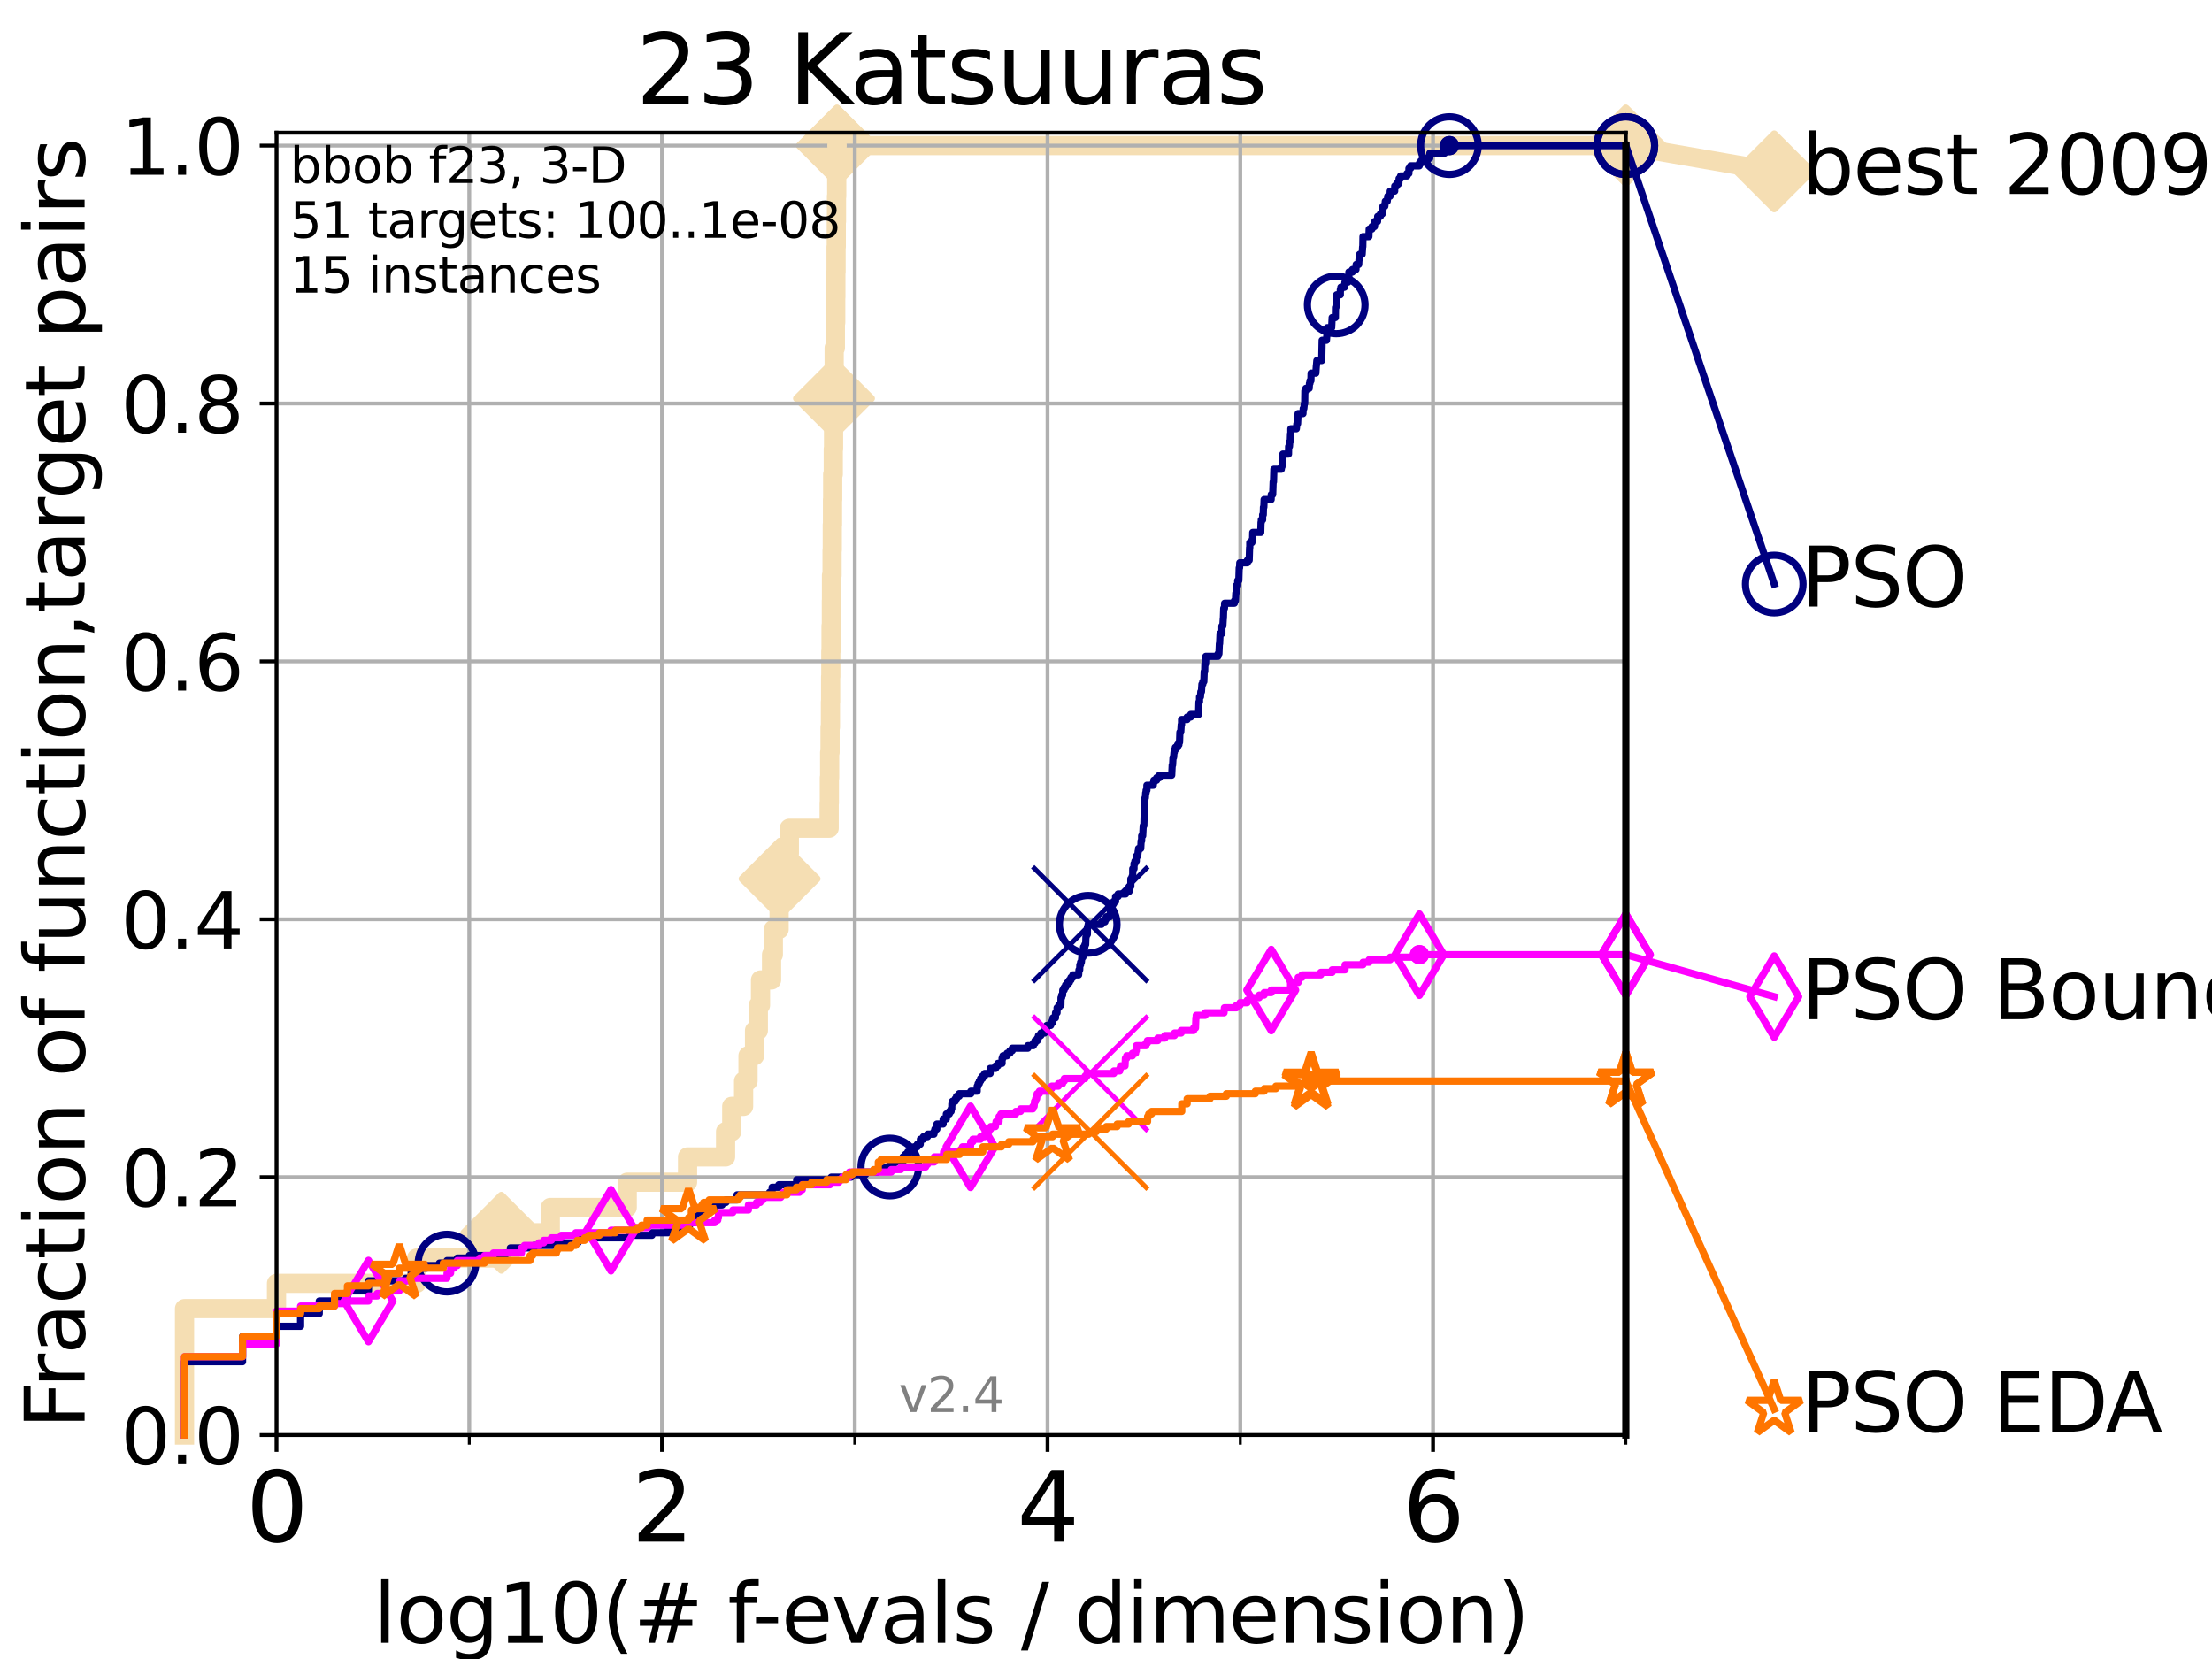 <?xml version="1.0" encoding="utf-8" standalone="no"?>
<!DOCTYPE svg PUBLIC "-//W3C//DTD SVG 1.1//EN"
  "http://www.w3.org/Graphics/SVG/1.1/DTD/svg11.dtd">
<svg height="345.6pt" version="1.1" viewBox="0 0 460.8 345.6" width="460.8pt" xmlns="http://www.w3.org/2000/svg" xmlns:xlink="http://www.w3.org/1999/xlink">
 <defs>
  <style type="text/css">*{stroke-linecap:butt;stroke-linejoin:round;}</style>
 </defs>
 <g id="figure_1">
  <g id="patch_1">
   <path d="M 0 345.6 
L 460.8 345.6 
L 460.8 0 
L 0 0 
z
" style="fill:#ffffff;"/>
  </g>
  <g id="axes_1">
   <g id="patch_2">
    <path d="M 57.6 298.944 
L 338.688 298.944 
L 338.688 27.648 
L 57.6 27.648 
z
" style="fill:#ffffff;"/>
   </g>
   <g id="line2d_1">
    <path d="M 38.441 298.944 
L 38.441 272.61 
L 57.6 272.61 
L 57.6 267.343 
L 86.793 267.343 
L 86.793 262.076 
L 104.435 262.076 
L 104.435 256.809 
L 114.641 256.809 
L 114.641 251.542 
L 130.665 251.542 
L 130.665 246.275 
L 143.23 246.275 
L 143.23 241.009 
L 151.152 241.009 
L 151.152 235.742 
L 152.436 235.742 
L 152.436 230.475 
L 154.906 230.475 
L 154.906 225.208 
L 155.825 225.208 
L 155.825 219.941 
L 157.186 219.941 
L 157.186 214.674 
L 157.976 214.674 
L 157.976 209.407 
L 158.43 209.407 
L 158.43 204.141 
L 160.727 204.141 
L 160.727 198.874 
L 161.1 198.874 
L 161.1 193.607 
L 162.303 193.607 
L 162.303 188.34 
L 162.404 188.34 
L 162.404 183.073 
L 164.346 183.073 
L 164.346 177.806 
L 164.435 177.806 
L 164.435 172.539 
L 172.729 172.539 
L 172.729 167.272 
L 172.768 167.272 
L 172.768 162.006 
L 172.831 162.006 
L 172.831 156.739 
L 172.917 156.739 
L 172.917 151.472 
L 172.995 151.472 
L 172.995 146.205 
L 173.034 146.205 
L 173.034 140.938 
L 173.073 140.938 
L 173.073 135.671 
L 173.119 135.671 
L 173.119 130.404 
L 173.188 130.404 
L 173.188 125.138 
L 173.211 125.138 
L 173.211 119.871 
L 173.334 119.871 
L 173.334 114.604 
L 173.379 114.604 
L 173.379 109.337 
L 173.425 109.337 
L 173.425 104.07 
L 173.463 104.07 
L 173.463 98.803 
L 173.584 98.803 
L 173.584 93.536 
L 173.644 93.536 
L 173.644 88.27 
L 173.696 88.27 
L 173.696 83.003 
L 173.733 83.003 
L 173.733 77.736 
L 173.771 77.736 
L 173.771 72.469 
L 174.022 72.469 
L 174.022 67.202 
L 174.095 67.202 
L 174.095 61.935 
L 174.124 61.935 
L 174.124 56.668 
L 174.168 56.668 
L 174.168 51.402 
L 174.211 51.402 
L 174.211 46.135 
L 174.255 46.135 
L 174.255 40.868 
L 174.305 40.868 
L 174.305 35.601 
L 174.363 35.601 
L 174.363 30.334 
L 338.688 30.334 
" style="fill:none;stroke:#f5deb3;stroke-linecap:square;stroke-width:4;"/>
   </g>
   <g id="line2d_2">
    <defs>
     <path d="M 0 7.778 
L 7.778 0 
L 0 -7.778 
L -7.778 0 
z
" id="m30382d50a2" style="stroke:#f5deb3;stroke-linejoin:miter;stroke-width:1.5;"/>
    </defs>
    <g>
     <use style="fill:#f5deb3;stroke:#f5deb3;stroke-linejoin:miter;stroke-width:1.5;" x="104.435" xlink:href="#m30382d50a2" y="256.809"/>
     <use style="fill:#f5deb3;stroke:#f5deb3;stroke-linejoin:miter;stroke-width:1.5;" x="162.404" xlink:href="#m30382d50a2" y="183.073"/>
     <use style="fill:#f5deb3;stroke:#f5deb3;stroke-linejoin:miter;stroke-width:1.5;" x="173.733" xlink:href="#m30382d50a2" y="83.003"/>
     <use style="fill:#f5deb3;stroke:#f5deb3;stroke-linejoin:miter;stroke-width:1.5;" x="174.363" xlink:href="#m30382d50a2" y="30.334"/>
     <use style="fill:#f5deb3;stroke:#f5deb3;stroke-linejoin:miter;stroke-width:1.5;" x="174.363" xlink:href="#m30382d50a2" y="30.334"/>
     <use style="fill:#f5deb3;stroke:#f5deb3;stroke-linejoin:miter;stroke-width:1.5;" x="338.688" xlink:href="#m30382d50a2" y="30.334"/>
    </g>
   </g>
   <g id="line2d_3">
    <path style="fill:none;stroke:#f5deb3;stroke-linecap:square;stroke-width:4;"/>
    <g/>
   </g>
   <g id="line2d_4">
    <path d="M 338.688 30.334 
L 369.608 35.706 
" style="fill:none;stroke:#f5deb3;stroke-linecap:square;stroke-width:4;"/>
    <g>
     <use style="fill:#f5deb3;stroke:#f5deb3;stroke-linejoin:miter;stroke-width:1.5;" x="338.688" xlink:href="#m30382d50a2" y="30.334"/>
     <use style="fill:#f5deb3;stroke:#f5deb3;stroke-linejoin:miter;stroke-width:1.5;" x="369.608" xlink:href="#m30382d50a2" y="35.706"/>
    </g>
   </g>
   <g id="matplotlib.axis_1">
    <g id="xtick_1">
     <g id="line2d_5">
      <path clip-path="url(#pc4339ab2d7)" d="M 57.6 298.944 
L 57.6 27.648 
" style="fill:none;stroke:#b0b0b0;stroke-linecap:square;stroke-width:0.8;"/>
     </g>
     <g id="line2d_6">
      <defs>
       <path d="M 0 0 
L 0 3.5 
" id="m2609025f41" style="stroke:#000000;stroke-width:0.8;"/>
      </defs>
      <g>
       <use style="stroke:#000000;stroke-width:0.8;" x="57.6" xlink:href="#m2609025f41" y="298.944"/>
      </g>
     </g>
     <g id="text_1">
      <!-- 0 -->
      <g transform="translate(51.237 321.141)scale(0.2 -0.2)">
       <defs>
        <path d="M 2034 4250 
Q 1547 4250 1301 3770 
Q 1056 3291 1056 2328 
Q 1056 1369 1301 889 
Q 1547 409 2034 409 
Q 2525 409 2770 889 
Q 3016 1369 3016 2328 
Q 3016 3291 2770 3770 
Q 2525 4250 2034 4250 
z
M 2034 4750 
Q 2819 4750 3233 4129 
Q 3647 3509 3647 2328 
Q 3647 1150 3233 529 
Q 2819 -91 2034 -91 
Q 1250 -91 836 529 
Q 422 1150 422 2328 
Q 422 3509 836 4129 
Q 1250 4750 2034 4750 
z
" id="DejaVuSans-30" transform="scale(0.016)"/>
       </defs>
       <use xlink:href="#DejaVuSans-30"/>
      </g>
     </g>
    </g>
    <g id="xtick_2">
     <g id="line2d_7">
      <path clip-path="url(#pc4339ab2d7)" d="M 137.911 298.944 
L 137.911 27.648 
" style="fill:none;stroke:#b0b0b0;stroke-linecap:square;stroke-width:0.8;"/>
     </g>
     <g id="line2d_8">
      <g>
       <use style="stroke:#000000;stroke-width:0.8;" x="137.911" xlink:href="#m2609025f41" y="298.944"/>
      </g>
     </g>
     <g id="text_2">
      <!-- 2 -->
      <g transform="translate(131.548 321.141)scale(0.2 -0.2)">
       <defs>
        <path d="M 1228 531 
L 3431 531 
L 3431 0 
L 469 0 
L 469 531 
Q 828 903 1448 1529 
Q 2069 2156 2228 2338 
Q 2531 2678 2651 2914 
Q 2772 3150 2772 3378 
Q 2772 3750 2511 3984 
Q 2250 4219 1831 4219 
Q 1534 4219 1204 4116 
Q 875 4013 500 3803 
L 500 4441 
Q 881 4594 1212 4672 
Q 1544 4750 1819 4750 
Q 2544 4750 2975 4387 
Q 3406 4025 3406 3419 
Q 3406 3131 3298 2873 
Q 3191 2616 2906 2266 
Q 2828 2175 2409 1742 
Q 1991 1309 1228 531 
z
" id="DejaVuSans-32" transform="scale(0.016)"/>
       </defs>
       <use xlink:href="#DejaVuSans-32"/>
      </g>
     </g>
    </g>
    <g id="xtick_3">
     <g id="line2d_9">
      <path clip-path="url(#pc4339ab2d7)" d="M 218.222 298.944 
L 218.222 27.648 
" style="fill:none;stroke:#b0b0b0;stroke-linecap:square;stroke-width:0.8;"/>
     </g>
     <g id="line2d_10">
      <g>
       <use style="stroke:#000000;stroke-width:0.8;" x="218.222" xlink:href="#m2609025f41" y="298.944"/>
      </g>
     </g>
     <g id="text_3">
      <!-- 4 -->
      <g transform="translate(211.859 321.141)scale(0.2 -0.2)">
       <defs>
        <path d="M 2419 4116 
L 825 1625 
L 2419 1625 
L 2419 4116 
z
M 2253 4666 
L 3047 4666 
L 3047 1625 
L 3713 1625 
L 3713 1100 
L 3047 1100 
L 3047 0 
L 2419 0 
L 2419 1100 
L 313 1100 
L 313 1709 
L 2253 4666 
z
" id="DejaVuSans-34" transform="scale(0.016)"/>
       </defs>
       <use xlink:href="#DejaVuSans-34"/>
      </g>
     </g>
    </g>
    <g id="xtick_4">
     <g id="line2d_11">
      <path clip-path="url(#pc4339ab2d7)" d="M 298.533 298.944 
L 298.533 27.648 
" style="fill:none;stroke:#b0b0b0;stroke-linecap:square;stroke-width:0.8;"/>
     </g>
     <g id="line2d_12">
      <g>
       <use style="stroke:#000000;stroke-width:0.8;" x="298.533" xlink:href="#m2609025f41" y="298.944"/>
      </g>
     </g>
     <g id="text_4">
      <!-- 6 -->
      <g transform="translate(292.17 321.141)scale(0.2 -0.2)">
       <defs>
        <path d="M 2113 2584 
Q 1688 2584 1439 2293 
Q 1191 2003 1191 1497 
Q 1191 994 1439 701 
Q 1688 409 2113 409 
Q 2538 409 2786 701 
Q 3034 994 3034 1497 
Q 3034 2003 2786 2293 
Q 2538 2584 2113 2584 
z
M 3366 4563 
L 3366 3988 
Q 3128 4100 2886 4159 
Q 2644 4219 2406 4219 
Q 1781 4219 1451 3797 
Q 1122 3375 1075 2522 
Q 1259 2794 1537 2939 
Q 1816 3084 2150 3084 
Q 2853 3084 3261 2657 
Q 3669 2231 3669 1497 
Q 3669 778 3244 343 
Q 2819 -91 2113 -91 
Q 1303 -91 875 529 
Q 447 1150 447 2328 
Q 447 3434 972 4092 
Q 1497 4750 2381 4750 
Q 2619 4750 2861 4703 
Q 3103 4656 3366 4563 
z
" id="DejaVuSans-36" transform="scale(0.016)"/>
       </defs>
       <use xlink:href="#DejaVuSans-36"/>
      </g>
     </g>
    </g>
    <g id="xtick_5">
     <g id="line2d_13">
      <path clip-path="url(#pc4339ab2d7)" d="M 97.755 298.944 
L 97.755 27.648 
" style="fill:none;stroke:#b0b0b0;stroke-linecap:square;stroke-width:0.8;"/>
     </g>
     <g id="line2d_14">
      <defs>
       <path d="M 0 0 
L 0 2 
" id="m3e6d398cd5" style="stroke:#000000;stroke-width:0.6;"/>
      </defs>
      <g>
       <use style="stroke:#000000;stroke-width:0.6;" x="97.755" xlink:href="#m3e6d398cd5" y="298.944"/>
      </g>
     </g>
    </g>
    <g id="xtick_6">
     <g id="line2d_15">
      <path clip-path="url(#pc4339ab2d7)" d="M 178.066 298.944 
L 178.066 27.648 
" style="fill:none;stroke:#b0b0b0;stroke-linecap:square;stroke-width:0.8;"/>
     </g>
     <g id="line2d_16">
      <g>
       <use style="stroke:#000000;stroke-width:0.6;" x="178.066" xlink:href="#m3e6d398cd5" y="298.944"/>
      </g>
     </g>
    </g>
    <g id="xtick_7">
     <g id="line2d_17">
      <path clip-path="url(#pc4339ab2d7)" d="M 258.377 298.944 
L 258.377 27.648 
" style="fill:none;stroke:#b0b0b0;stroke-linecap:square;stroke-width:0.8;"/>
     </g>
     <g id="line2d_18">
      <g>
       <use style="stroke:#000000;stroke-width:0.6;" x="258.377" xlink:href="#m3e6d398cd5" y="298.944"/>
      </g>
     </g>
    </g>
    <g id="xtick_8">
     <g id="line2d_19">
      <path clip-path="url(#pc4339ab2d7)" d="M 338.688 298.944 
L 338.688 27.648 
" style="fill:none;stroke:#b0b0b0;stroke-linecap:square;stroke-width:0.8;"/>
     </g>
     <g id="line2d_20">
      <g>
       <use style="stroke:#000000;stroke-width:0.6;" x="338.688" xlink:href="#m3e6d398cd5" y="298.944"/>
      </g>
     </g>
    </g>
    <g id="text_5">
     <!-- log10(# f-evals / dimension) -->
     <g transform="translate(77.764 342.218)scale(0.17 -0.17)">
      <defs>
       <path d="M 603 4863 
L 1178 4863 
L 1178 0 
L 603 0 
L 603 4863 
z
" id="DejaVuSans-6c" transform="scale(0.016)"/>
       <path d="M 1959 3097 
Q 1497 3097 1228 2736 
Q 959 2375 959 1747 
Q 959 1119 1226 758 
Q 1494 397 1959 397 
Q 2419 397 2687 759 
Q 2956 1122 2956 1747 
Q 2956 2369 2687 2733 
Q 2419 3097 1959 3097 
z
M 1959 3584 
Q 2709 3584 3137 3096 
Q 3566 2609 3566 1747 
Q 3566 888 3137 398 
Q 2709 -91 1959 -91 
Q 1206 -91 779 398 
Q 353 888 353 1747 
Q 353 2609 779 3096 
Q 1206 3584 1959 3584 
z
" id="DejaVuSans-6f" transform="scale(0.016)"/>
       <path d="M 2906 1791 
Q 2906 2416 2648 2759 
Q 2391 3103 1925 3103 
Q 1463 3103 1205 2759 
Q 947 2416 947 1791 
Q 947 1169 1205 825 
Q 1463 481 1925 481 
Q 2391 481 2648 825 
Q 2906 1169 2906 1791 
z
M 3481 434 
Q 3481 -459 3084 -895 
Q 2688 -1331 1869 -1331 
Q 1566 -1331 1297 -1286 
Q 1028 -1241 775 -1147 
L 775 -588 
Q 1028 -725 1275 -790 
Q 1522 -856 1778 -856 
Q 2344 -856 2625 -561 
Q 2906 -266 2906 331 
L 2906 616 
Q 2728 306 2450 153 
Q 2172 0 1784 0 
Q 1141 0 747 490 
Q 353 981 353 1791 
Q 353 2603 747 3093 
Q 1141 3584 1784 3584 
Q 2172 3584 2450 3431 
Q 2728 3278 2906 2969 
L 2906 3500 
L 3481 3500 
L 3481 434 
z
" id="DejaVuSans-67" transform="scale(0.016)"/>
       <path d="M 794 531 
L 1825 531 
L 1825 4091 
L 703 3866 
L 703 4441 
L 1819 4666 
L 2450 4666 
L 2450 531 
L 3481 531 
L 3481 0 
L 794 0 
L 794 531 
z
" id="DejaVuSans-31" transform="scale(0.016)"/>
       <path d="M 1984 4856 
Q 1566 4138 1362 3434 
Q 1159 2731 1159 2009 
Q 1159 1288 1364 580 
Q 1569 -128 1984 -844 
L 1484 -844 
Q 1016 -109 783 600 
Q 550 1309 550 2009 
Q 550 2706 781 3412 
Q 1013 4119 1484 4856 
L 1984 4856 
z
" id="DejaVuSans-28" transform="scale(0.016)"/>
       <path d="M 3272 2816 
L 2363 2816 
L 2100 1772 
L 3016 1772 
L 3272 2816 
z
M 2803 4594 
L 2478 3297 
L 3391 3297 
L 3719 4594 
L 4219 4594 
L 3897 3297 
L 4872 3297 
L 4872 2816 
L 3775 2816 
L 3519 1772 
L 4513 1772 
L 4513 1294 
L 3397 1294 
L 3072 0 
L 2572 0 
L 2894 1294 
L 1978 1294 
L 1656 0 
L 1153 0 
L 1478 1294 
L 494 1294 
L 494 1772 
L 1594 1772 
L 1856 2816 
L 850 2816 
L 850 3297 
L 1978 3297 
L 2297 4594 
L 2803 4594 
z
" id="DejaVuSans-23" transform="scale(0.016)"/>
       <path id="DejaVuSans-20" transform="scale(0.016)"/>
       <path d="M 2375 4863 
L 2375 4384 
L 1825 4384 
Q 1516 4384 1395 4259 
Q 1275 4134 1275 3809 
L 1275 3500 
L 2222 3500 
L 2222 3053 
L 1275 3053 
L 1275 0 
L 697 0 
L 697 3053 
L 147 3053 
L 147 3500 
L 697 3500 
L 697 3744 
Q 697 4328 969 4595 
Q 1241 4863 1831 4863 
L 2375 4863 
z
" id="DejaVuSans-66" transform="scale(0.016)"/>
       <path d="M 313 2009 
L 1997 2009 
L 1997 1497 
L 313 1497 
L 313 2009 
z
" id="DejaVuSans-2d" transform="scale(0.016)"/>
       <path d="M 3597 1894 
L 3597 1613 
L 953 1613 
Q 991 1019 1311 708 
Q 1631 397 2203 397 
Q 2534 397 2845 478 
Q 3156 559 3463 722 
L 3463 178 
Q 3153 47 2828 -22 
Q 2503 -91 2169 -91 
Q 1331 -91 842 396 
Q 353 884 353 1716 
Q 353 2575 817 3079 
Q 1281 3584 2069 3584 
Q 2775 3584 3186 3129 
Q 3597 2675 3597 1894 
z
M 3022 2063 
Q 3016 2534 2758 2815 
Q 2500 3097 2075 3097 
Q 1594 3097 1305 2825 
Q 1016 2553 972 2059 
L 3022 2063 
z
" id="DejaVuSans-65" transform="scale(0.016)"/>
       <path d="M 191 3500 
L 800 3500 
L 1894 563 
L 2988 3500 
L 3597 3500 
L 2284 0 
L 1503 0 
L 191 3500 
z
" id="DejaVuSans-76" transform="scale(0.016)"/>
       <path d="M 2194 1759 
Q 1497 1759 1228 1600 
Q 959 1441 959 1056 
Q 959 750 1161 570 
Q 1363 391 1709 391 
Q 2188 391 2477 730 
Q 2766 1069 2766 1631 
L 2766 1759 
L 2194 1759 
z
M 3341 1997 
L 3341 0 
L 2766 0 
L 2766 531 
Q 2569 213 2275 61 
Q 1981 -91 1556 -91 
Q 1019 -91 701 211 
Q 384 513 384 1019 
Q 384 1609 779 1909 
Q 1175 2209 1959 2209 
L 2766 2209 
L 2766 2266 
Q 2766 2663 2505 2880 
Q 2244 3097 1772 3097 
Q 1472 3097 1187 3025 
Q 903 2953 641 2809 
L 641 3341 
Q 956 3463 1253 3523 
Q 1550 3584 1831 3584 
Q 2591 3584 2966 3190 
Q 3341 2797 3341 1997 
z
" id="DejaVuSans-61" transform="scale(0.016)"/>
       <path d="M 2834 3397 
L 2834 2853 
Q 2591 2978 2328 3040 
Q 2066 3103 1784 3103 
Q 1356 3103 1142 2972 
Q 928 2841 928 2578 
Q 928 2378 1081 2264 
Q 1234 2150 1697 2047 
L 1894 2003 
Q 2506 1872 2764 1633 
Q 3022 1394 3022 966 
Q 3022 478 2636 193 
Q 2250 -91 1575 -91 
Q 1294 -91 989 -36 
Q 684 19 347 128 
L 347 722 
Q 666 556 975 473 
Q 1284 391 1588 391 
Q 1994 391 2212 530 
Q 2431 669 2431 922 
Q 2431 1156 2273 1281 
Q 2116 1406 1581 1522 
L 1381 1569 
Q 847 1681 609 1914 
Q 372 2147 372 2553 
Q 372 3047 722 3315 
Q 1072 3584 1716 3584 
Q 2034 3584 2315 3537 
Q 2597 3491 2834 3397 
z
" id="DejaVuSans-73" transform="scale(0.016)"/>
       <path d="M 1625 4666 
L 2156 4666 
L 531 -594 
L 0 -594 
L 1625 4666 
z
" id="DejaVuSans-2f" transform="scale(0.016)"/>
       <path d="M 2906 2969 
L 2906 4863 
L 3481 4863 
L 3481 0 
L 2906 0 
L 2906 525 
Q 2725 213 2448 61 
Q 2172 -91 1784 -91 
Q 1150 -91 751 415 
Q 353 922 353 1747 
Q 353 2572 751 3078 
Q 1150 3584 1784 3584 
Q 2172 3584 2448 3432 
Q 2725 3281 2906 2969 
z
M 947 1747 
Q 947 1113 1208 752 
Q 1469 391 1925 391 
Q 2381 391 2643 752 
Q 2906 1113 2906 1747 
Q 2906 2381 2643 2742 
Q 2381 3103 1925 3103 
Q 1469 3103 1208 2742 
Q 947 2381 947 1747 
z
" id="DejaVuSans-64" transform="scale(0.016)"/>
       <path d="M 603 3500 
L 1178 3500 
L 1178 0 
L 603 0 
L 603 3500 
z
M 603 4863 
L 1178 4863 
L 1178 4134 
L 603 4134 
L 603 4863 
z
" id="DejaVuSans-69" transform="scale(0.016)"/>
       <path d="M 3328 2828 
Q 3544 3216 3844 3400 
Q 4144 3584 4550 3584 
Q 5097 3584 5394 3201 
Q 5691 2819 5691 2113 
L 5691 0 
L 5113 0 
L 5113 2094 
Q 5113 2597 4934 2840 
Q 4756 3084 4391 3084 
Q 3944 3084 3684 2787 
Q 3425 2491 3425 1978 
L 3425 0 
L 2847 0 
L 2847 2094 
Q 2847 2600 2669 2842 
Q 2491 3084 2119 3084 
Q 1678 3084 1418 2786 
Q 1159 2488 1159 1978 
L 1159 0 
L 581 0 
L 581 3500 
L 1159 3500 
L 1159 2956 
Q 1356 3278 1631 3431 
Q 1906 3584 2284 3584 
Q 2666 3584 2933 3390 
Q 3200 3197 3328 2828 
z
" id="DejaVuSans-6d" transform="scale(0.016)"/>
       <path d="M 3513 2113 
L 3513 0 
L 2938 0 
L 2938 2094 
Q 2938 2591 2744 2837 
Q 2550 3084 2163 3084 
Q 1697 3084 1428 2787 
Q 1159 2491 1159 1978 
L 1159 0 
L 581 0 
L 581 3500 
L 1159 3500 
L 1159 2956 
Q 1366 3272 1645 3428 
Q 1925 3584 2291 3584 
Q 2894 3584 3203 3211 
Q 3513 2838 3513 2113 
z
" id="DejaVuSans-6e" transform="scale(0.016)"/>
       <path d="M 513 4856 
L 1013 4856 
Q 1481 4119 1714 3412 
Q 1947 2706 1947 2009 
Q 1947 1309 1714 600 
Q 1481 -109 1013 -844 
L 513 -844 
Q 928 -128 1133 580 
Q 1338 1288 1338 2009 
Q 1338 2731 1133 3434 
Q 928 4138 513 4856 
z
" id="DejaVuSans-29" transform="scale(0.016)"/>
      </defs>
      <use xlink:href="#DejaVuSans-6c"/>
      <use x="27.783" xlink:href="#DejaVuSans-6f"/>
      <use x="88.965" xlink:href="#DejaVuSans-67"/>
      <use x="152.441" xlink:href="#DejaVuSans-31"/>
      <use x="216.064" xlink:href="#DejaVuSans-30"/>
      <use x="279.688" xlink:href="#DejaVuSans-28"/>
      <use x="318.701" xlink:href="#DejaVuSans-23"/>
      <use x="402.49" xlink:href="#DejaVuSans-20"/>
      <use x="434.277" xlink:href="#DejaVuSans-66"/>
      <use x="463.982" xlink:href="#DejaVuSans-2d"/>
      <use x="500.066" xlink:href="#DejaVuSans-65"/>
      <use x="561.59" xlink:href="#DejaVuSans-76"/>
      <use x="620.77" xlink:href="#DejaVuSans-61"/>
      <use x="682.049" xlink:href="#DejaVuSans-6c"/>
      <use x="709.832" xlink:href="#DejaVuSans-73"/>
      <use x="761.932" xlink:href="#DejaVuSans-20"/>
      <use x="793.719" xlink:href="#DejaVuSans-2f"/>
      <use x="827.41" xlink:href="#DejaVuSans-20"/>
      <use x="859.197" xlink:href="#DejaVuSans-64"/>
      <use x="922.674" xlink:href="#DejaVuSans-69"/>
      <use x="950.457" xlink:href="#DejaVuSans-6d"/>
      <use x="1047.869" xlink:href="#DejaVuSans-65"/>
      <use x="1109.393" xlink:href="#DejaVuSans-6e"/>
      <use x="1172.771" xlink:href="#DejaVuSans-73"/>
      <use x="1224.871" xlink:href="#DejaVuSans-69"/>
      <use x="1252.654" xlink:href="#DejaVuSans-6f"/>
      <use x="1313.836" xlink:href="#DejaVuSans-6e"/>
      <use x="1377.215" xlink:href="#DejaVuSans-29"/>
     </g>
    </g>
   </g>
   <g id="matplotlib.axis_2">
    <g id="ytick_1">
     <g id="line2d_21">
      <path clip-path="url(#pc4339ab2d7)" d="M 57.6 298.944 
L 338.688 298.944 
" style="fill:none;stroke:#b0b0b0;stroke-linecap:square;stroke-width:0.8;"/>
     </g>
     <g id="line2d_22">
      <defs>
       <path d="M 0 0 
L -3.5 0 
" id="m24f9cec806" style="stroke:#000000;stroke-width:0.8;"/>
      </defs>
      <g>
       <use style="stroke:#000000;stroke-width:0.8;" x="57.6" xlink:href="#m24f9cec806" y="298.944"/>
      </g>
     </g>
     <g id="text_6">
      <!-- 0.0 -->
      <g transform="translate(25.155 305.023)scale(0.16 -0.16)">
       <defs>
        <path d="M 684 794 
L 1344 794 
L 1344 0 
L 684 0 
L 684 794 
z
" id="DejaVuSans-2e" transform="scale(0.016)"/>
       </defs>
       <use xlink:href="#DejaVuSans-30"/>
       <use x="63.623" xlink:href="#DejaVuSans-2e"/>
       <use x="95.41" xlink:href="#DejaVuSans-30"/>
      </g>
     </g>
    </g>
    <g id="ytick_2">
     <g id="line2d_23">
      <path clip-path="url(#pc4339ab2d7)" d="M 57.6 245.222 
L 338.688 245.222 
" style="fill:none;stroke:#b0b0b0;stroke-linecap:square;stroke-width:0.8;"/>
     </g>
     <g id="line2d_24">
      <g>
       <use style="stroke:#000000;stroke-width:0.8;" x="57.6" xlink:href="#m24f9cec806" y="245.222"/>
      </g>
     </g>
     <g id="text_7">
      <!-- 0.2 -->
      <g transform="translate(25.155 251.301)scale(0.16 -0.16)">
       <use xlink:href="#DejaVuSans-30"/>
       <use x="63.623" xlink:href="#DejaVuSans-2e"/>
       <use x="95.41" xlink:href="#DejaVuSans-32"/>
      </g>
     </g>
    </g>
    <g id="ytick_3">
     <g id="line2d_25">
      <path clip-path="url(#pc4339ab2d7)" d="M 57.6 191.5 
L 338.688 191.5 
" style="fill:none;stroke:#b0b0b0;stroke-linecap:square;stroke-width:0.8;"/>
     </g>
     <g id="line2d_26">
      <g>
       <use style="stroke:#000000;stroke-width:0.8;" x="57.6" xlink:href="#m24f9cec806" y="191.5"/>
      </g>
     </g>
     <g id="text_8">
      <!-- 0.4 -->
      <g transform="translate(25.155 197.579)scale(0.16 -0.16)">
       <use xlink:href="#DejaVuSans-30"/>
       <use x="63.623" xlink:href="#DejaVuSans-2e"/>
       <use x="95.41" xlink:href="#DejaVuSans-34"/>
      </g>
     </g>
    </g>
    <g id="ytick_4">
     <g id="line2d_27">
      <path clip-path="url(#pc4339ab2d7)" d="M 57.6 137.778 
L 338.688 137.778 
" style="fill:none;stroke:#b0b0b0;stroke-linecap:square;stroke-width:0.8;"/>
     </g>
     <g id="line2d_28">
      <g>
       <use style="stroke:#000000;stroke-width:0.8;" x="57.6" xlink:href="#m24f9cec806" y="137.778"/>
      </g>
     </g>
     <g id="text_9">
      <!-- 0.6 -->
      <g transform="translate(25.155 143.857)scale(0.16 -0.16)">
       <use xlink:href="#DejaVuSans-30"/>
       <use x="63.623" xlink:href="#DejaVuSans-2e"/>
       <use x="95.41" xlink:href="#DejaVuSans-36"/>
      </g>
     </g>
    </g>
    <g id="ytick_5">
     <g id="line2d_29">
      <path clip-path="url(#pc4339ab2d7)" d="M 57.6 84.056 
L 338.688 84.056 
" style="fill:none;stroke:#b0b0b0;stroke-linecap:square;stroke-width:0.8;"/>
     </g>
     <g id="line2d_30">
      <g>
       <use style="stroke:#000000;stroke-width:0.8;" x="57.6" xlink:href="#m24f9cec806" y="84.056"/>
      </g>
     </g>
     <g id="text_10">
      <!-- 0.8 -->
      <g transform="translate(25.155 90.135)scale(0.16 -0.16)">
       <defs>
        <path d="M 2034 2216 
Q 1584 2216 1326 1975 
Q 1069 1734 1069 1313 
Q 1069 891 1326 650 
Q 1584 409 2034 409 
Q 2484 409 2743 651 
Q 3003 894 3003 1313 
Q 3003 1734 2745 1975 
Q 2488 2216 2034 2216 
z
M 1403 2484 
Q 997 2584 770 2862 
Q 544 3141 544 3541 
Q 544 4100 942 4425 
Q 1341 4750 2034 4750 
Q 2731 4750 3128 4425 
Q 3525 4100 3525 3541 
Q 3525 3141 3298 2862 
Q 3072 2584 2669 2484 
Q 3125 2378 3379 2068 
Q 3634 1759 3634 1313 
Q 3634 634 3220 271 
Q 2806 -91 2034 -91 
Q 1263 -91 848 271 
Q 434 634 434 1313 
Q 434 1759 690 2068 
Q 947 2378 1403 2484 
z
M 1172 3481 
Q 1172 3119 1398 2916 
Q 1625 2713 2034 2713 
Q 2441 2713 2670 2916 
Q 2900 3119 2900 3481 
Q 2900 3844 2670 4047 
Q 2441 4250 2034 4250 
Q 1625 4250 1398 4047 
Q 1172 3844 1172 3481 
z
" id="DejaVuSans-38" transform="scale(0.016)"/>
       </defs>
       <use xlink:href="#DejaVuSans-30"/>
       <use x="63.623" xlink:href="#DejaVuSans-2e"/>
       <use x="95.41" xlink:href="#DejaVuSans-38"/>
      </g>
     </g>
    </g>
    <g id="ytick_6">
     <g id="line2d_31">
      <path clip-path="url(#pc4339ab2d7)" d="M 57.6 30.334 
L 338.688 30.334 
" style="fill:none;stroke:#b0b0b0;stroke-linecap:square;stroke-width:0.8;"/>
     </g>
     <g id="line2d_32">
      <g>
       <use style="stroke:#000000;stroke-width:0.8;" x="57.6" xlink:href="#m24f9cec806" y="30.334"/>
      </g>
     </g>
     <g id="text_11">
      <!-- 1.0 -->
      <g transform="translate(25.155 36.413)scale(0.16 -0.16)">
       <use xlink:href="#DejaVuSans-31"/>
       <use x="63.623" xlink:href="#DejaVuSans-2e"/>
       <use x="95.41" xlink:href="#DejaVuSans-30"/>
      </g>
     </g>
    </g>
    <g id="text_12">
     <!-- Fraction of function,target pairs -->
     <g transform="translate(17.62 297.681)rotate(-90)scale(0.17 -0.17)">
      <defs>
       <path d="M 628 4666 
L 3309 4666 
L 3309 4134 
L 1259 4134 
L 1259 2759 
L 3109 2759 
L 3109 2228 
L 1259 2228 
L 1259 0 
L 628 0 
L 628 4666 
z
" id="DejaVuSans-46" transform="scale(0.016)"/>
       <path d="M 2631 2963 
Q 2534 3019 2420 3045 
Q 2306 3072 2169 3072 
Q 1681 3072 1420 2755 
Q 1159 2438 1159 1844 
L 1159 0 
L 581 0 
L 581 3500 
L 1159 3500 
L 1159 2956 
Q 1341 3275 1631 3429 
Q 1922 3584 2338 3584 
Q 2397 3584 2469 3576 
Q 2541 3569 2628 3553 
L 2631 2963 
z
" id="DejaVuSans-72" transform="scale(0.016)"/>
       <path d="M 3122 3366 
L 3122 2828 
Q 2878 2963 2633 3030 
Q 2388 3097 2138 3097 
Q 1578 3097 1268 2742 
Q 959 2388 959 1747 
Q 959 1106 1268 751 
Q 1578 397 2138 397 
Q 2388 397 2633 464 
Q 2878 531 3122 666 
L 3122 134 
Q 2881 22 2623 -34 
Q 2366 -91 2075 -91 
Q 1284 -91 818 406 
Q 353 903 353 1747 
Q 353 2603 823 3093 
Q 1294 3584 2113 3584 
Q 2378 3584 2631 3529 
Q 2884 3475 3122 3366 
z
" id="DejaVuSans-63" transform="scale(0.016)"/>
       <path d="M 1172 4494 
L 1172 3500 
L 2356 3500 
L 2356 3053 
L 1172 3053 
L 1172 1153 
Q 1172 725 1289 603 
Q 1406 481 1766 481 
L 2356 481 
L 2356 0 
L 1766 0 
Q 1100 0 847 248 
Q 594 497 594 1153 
L 594 3053 
L 172 3053 
L 172 3500 
L 594 3500 
L 594 4494 
L 1172 4494 
z
" id="DejaVuSans-74" transform="scale(0.016)"/>
       <path d="M 544 1381 
L 544 3500 
L 1119 3500 
L 1119 1403 
Q 1119 906 1312 657 
Q 1506 409 1894 409 
Q 2359 409 2629 706 
Q 2900 1003 2900 1516 
L 2900 3500 
L 3475 3500 
L 3475 0 
L 2900 0 
L 2900 538 
Q 2691 219 2414 64 
Q 2138 -91 1772 -91 
Q 1169 -91 856 284 
Q 544 659 544 1381 
z
M 1991 3584 
L 1991 3584 
z
" id="DejaVuSans-75" transform="scale(0.016)"/>
       <path d="M 750 794 
L 1409 794 
L 1409 256 
L 897 -744 
L 494 -744 
L 750 256 
L 750 794 
z
" id="DejaVuSans-2c" transform="scale(0.016)"/>
       <path d="M 1159 525 
L 1159 -1331 
L 581 -1331 
L 581 3500 
L 1159 3500 
L 1159 2969 
Q 1341 3281 1617 3432 
Q 1894 3584 2278 3584 
Q 2916 3584 3314 3078 
Q 3713 2572 3713 1747 
Q 3713 922 3314 415 
Q 2916 -91 2278 -91 
Q 1894 -91 1617 61 
Q 1341 213 1159 525 
z
M 3116 1747 
Q 3116 2381 2855 2742 
Q 2594 3103 2138 3103 
Q 1681 3103 1420 2742 
Q 1159 2381 1159 1747 
Q 1159 1113 1420 752 
Q 1681 391 2138 391 
Q 2594 391 2855 752 
Q 3116 1113 3116 1747 
z
" id="DejaVuSans-70" transform="scale(0.016)"/>
      </defs>
      <use xlink:href="#DejaVuSans-46"/>
      <use x="50.27" xlink:href="#DejaVuSans-72"/>
      <use x="91.383" xlink:href="#DejaVuSans-61"/>
      <use x="152.662" xlink:href="#DejaVuSans-63"/>
      <use x="207.643" xlink:href="#DejaVuSans-74"/>
      <use x="246.852" xlink:href="#DejaVuSans-69"/>
      <use x="274.635" xlink:href="#DejaVuSans-6f"/>
      <use x="335.816" xlink:href="#DejaVuSans-6e"/>
      <use x="399.195" xlink:href="#DejaVuSans-20"/>
      <use x="430.982" xlink:href="#DejaVuSans-6f"/>
      <use x="492.164" xlink:href="#DejaVuSans-66"/>
      <use x="527.369" xlink:href="#DejaVuSans-20"/>
      <use x="559.156" xlink:href="#DejaVuSans-66"/>
      <use x="594.361" xlink:href="#DejaVuSans-75"/>
      <use x="657.74" xlink:href="#DejaVuSans-6e"/>
      <use x="721.119" xlink:href="#DejaVuSans-63"/>
      <use x="776.1" xlink:href="#DejaVuSans-74"/>
      <use x="815.309" xlink:href="#DejaVuSans-69"/>
      <use x="843.092" xlink:href="#DejaVuSans-6f"/>
      <use x="904.273" xlink:href="#DejaVuSans-6e"/>
      <use x="967.652" xlink:href="#DejaVuSans-2c"/>
      <use x="999.439" xlink:href="#DejaVuSans-74"/>
      <use x="1038.648" xlink:href="#DejaVuSans-61"/>
      <use x="1099.928" xlink:href="#DejaVuSans-72"/>
      <use x="1139.291" xlink:href="#DejaVuSans-67"/>
      <use x="1202.768" xlink:href="#DejaVuSans-65"/>
      <use x="1264.291" xlink:href="#DejaVuSans-74"/>
      <use x="1303.5" xlink:href="#DejaVuSans-20"/>
      <use x="1335.287" xlink:href="#DejaVuSans-70"/>
      <use x="1398.764" xlink:href="#DejaVuSans-61"/>
      <use x="1460.043" xlink:href="#DejaVuSans-69"/>
      <use x="1487.826" xlink:href="#DejaVuSans-72"/>
      <use x="1528.939" xlink:href="#DejaVuSans-73"/>
     </g>
    </g>
   </g>
   <g id="line2d_33">
    <defs>
     <path d="M 0 1.5 
C 0.398 1.5 0.779 1.342 1.061 1.061 
C 1.342 0.779 1.5 0.398 1.5 0 
C 1.5 -0.398 1.342 -0.779 1.061 -1.061 
C 0.779 -1.342 0.398 -1.5 0 -1.5 
C -0.398 -1.5 -0.779 -1.342 -1.061 -1.061 
C -1.342 -0.779 -1.5 -0.398 -1.5 0 
C -1.5 0.398 -1.342 0.779 -1.061 1.061 
C -0.779 1.342 -0.398 1.5 0 1.5 
z
" id="m41917c303a" style="stroke:#f5deb3;"/>
    </defs>
    <g>
     <use style="fill:#f5deb3;stroke:#f5deb3;" x="174.363" xlink:href="#m41917c303a" y="30.334"/>
     <use style="fill:#f5deb3;stroke:#f5deb3;" x="174.363" xlink:href="#m41917c303a" y="30.334"/>
    </g>
   </g>
   <g id="line2d_34">
    <defs>
     <path d="M 0 1.5 
C 0.398 1.5 0.779 1.342 1.061 1.061 
C 1.342 0.779 1.5 0.398 1.5 0 
C 1.5 -0.398 1.342 -0.779 1.061 -1.061 
C 0.779 -1.342 0.398 -1.5 0 -1.5 
C -0.398 -1.5 -0.779 -1.342 -1.061 -1.061 
C -1.342 -0.779 -1.5 -0.398 -1.5 0 
C -1.5 0.398 -1.342 0.779 -1.061 1.061 
C -0.779 1.342 -0.398 1.5 0 1.5 
z
" id="mc449145717" style="stroke:#000080;"/>
    </defs>
    <g>
     <use style="fill:#000080;stroke:#000080;" x="301.944" xlink:href="#mc449145717" y="30.334"/>
     <use style="fill:#000080;stroke:#000080;" x="301.944" xlink:href="#mc449145717" y="30.334"/>
    </g>
   </g>
   <g id="line2d_35">
    <path d="M 38.441 298.944 
L 38.441 283.67 
L 50.529 283.67 
L 50.529 278.403 
L 57.6 278.403 
L 57.6 276.296 
L 62.617 276.296 
L 62.617 273.663 
L 66.508 273.663 
L 66.508 271.03 
L 69.688 271.03 
L 69.688 270.503 
L 72.376 270.503 
L 72.376 268.923 
L 76.759 268.923 
L 76.759 266.816 
L 84.464 266.816 
L 84.464 266.289 
L 85.667 266.289 
L 85.667 264.183 
L 88.847 264.183 
L 88.847 263.656 
L 91.535 263.656 
L 91.535 263.129 
L 93.122 263.129 
L 93.122 262.603 
L 95.26 262.603 
L 95.26 262.076 
L 97.755 262.076 
L 97.755 261.549 
L 105.21 261.549 
L 105.21 261.023 
L 106.312 261.023 
L 106.312 259.969 
L 111.239 259.969 
L 111.239 259.443 
L 115.291 259.443 
L 115.291 258.916 
L 120.414 258.916 
L 120.414 258.389 
L 120.728 258.389 
L 120.728 257.862 
L 131.013 257.862 
L 131.013 257.336 
L 135.813 257.336 
L 135.813 256.809 
L 139.145 256.809 
L 139.199 255.756 
L 143.187 255.756 
L 143.187 255.229 
L 143.695 255.229 
L 143.695 254.702 
L 144.708 254.702 
L 144.787 253.122 
L 145.021 253.122 
L 145.021 252.596 
L 146.36 252.596 
L 146.36 252.069 
L 148.386 252.069 
L 148.386 251.542 
L 148.951 251.542 
L 148.951 251.016 
L 150.429 251.016 
L 150.429 250.489 
L 151.233 250.489 
L 151.233 249.962 
L 153.538 249.962 
L 153.538 248.909 
L 160.314 248.909 
L 160.314 248.382 
L 160.852 248.382 
L 160.852 247.329 
L 162.246 247.329 
L 162.246 246.802 
L 165.955 246.802 
L 165.955 245.749 
L 173.173 245.749 
L 173.173 245.222 
L 177.324 245.222 
L 177.324 244.695 
L 180.3 244.695 
L 180.3 244.169 
L 182.811 244.169 
L 182.811 243.642 
L 184.308 243.642 
L 184.308 243.115 
L 185.364 243.115 
L 185.364 242.589 
L 186.132 242.589 
L 186.132 242.062 
L 188.102 242.062 
L 188.102 241.009 
L 188.605 241.009 
L 188.605 240.482 
L 189.109 240.482 
L 189.109 239.955 
L 190.046 239.955 
L 190.046 239.428 
L 190.414 239.428 
L 190.414 238.902 
L 191.091 238.902 
L 191.091 238.375 
L 191.702 238.375 
L 191.737 237.322 
L 192.363 237.322 
L 192.363 236.795 
L 193.224 236.795 
L 193.224 236.268 
L 194.559 236.268 
L 194.559 235.742 
L 194.752 235.742 
L 194.752 235.215 
L 195.165 235.215 
L 195.165 234.162 
L 196.473 234.162 
L 196.473 233.108 
L 197.142 233.108 
L 197.142 232.055 
L 197.767 232.055 
L 197.767 231.528 
L 198.133 231.528 
L 198.133 231.001 
L 198.273 231.001 
L 198.285 229.948 
L 198.411 229.948 
L 198.411 229.421 
L 199.002 229.421 
L 199.002 228.895 
L 199.278 228.895 
L 199.278 228.368 
L 199.82 228.368 
L 199.82 227.841 
L 202.244 227.841 
L 202.244 227.315 
L 203.57 227.315 
L 203.57 226.261 
L 203.752 226.261 
L 203.752 225.735 
L 204.011 225.735 
L 204.011 225.208 
L 204.272 225.208 
L 204.272 224.681 
L 204.681 224.681 
L 204.681 224.155 
L 205.13 224.155 
L 205.13 223.628 
L 206.263 223.628 
L 206.263 222.575 
L 207.401 222.575 
L 207.401 222.048 
L 207.871 222.048 
L 207.871 221.521 
L 208.752 221.521 
L 208.752 220.468 
L 208.932 220.468 
L 208.932 219.941 
L 209.79 219.941 
L 209.79 219.414 
L 210.383 219.414 
L 210.383 218.888 
L 210.87 218.888 
L 210.87 218.361 
L 214.118 218.361 
L 214.118 217.834 
L 215.261 217.834 
L 215.261 217.308 
L 215.612 217.308 
L 215.612 216.781 
L 216.117 216.781 
L 216.117 216.254 
L 216.333 216.254 
L 216.333 215.728 
L 216.837 215.728 
L 216.837 215.201 
L 217.606 215.201 
L 217.606 214.674 
L 217.94 214.674 
L 217.94 214.148 
L 218.059 214.148 
L 218.059 213.621 
L 218.866 213.621 
L 218.866 213.094 
L 219.23 213.094 
L 219.23 212.567 
L 219.353 212.567 
L 219.353 212.041 
L 219.873 212.041 
L 219.889 210.987 
L 220.203 210.987 
L 220.213 209.934 
L 220.568 209.934 
L 220.568 209.407 
L 221.004 209.407 
L 221.031 207.827 
L 221.164 207.827 
L 221.164 207.301 
L 221.354 207.301 
L 221.398 206.247 
L 221.676 206.247 
L 221.676 205.721 
L 221.971 205.721 
L 221.971 205.194 
L 222.38 205.194 
L 222.38 204.667 
L 222.779 204.667 
L 222.779 204.141 
L 223.103 204.141 
L 223.103 203.614 
L 223.491 203.614 
L 223.491 203.087 
L 224.697 203.087 
L 224.771 202.034 
L 224.921 202.034 
L 224.95 200.98 
L 225.106 200.98 
L 225.106 200.454 
L 225.266 200.454 
L 225.369 199.4 
L 225.6 199.4 
L 225.693 197.82 
L 225.712 197.82 
L 225.712 197.294 
L 225.995 197.294 
L 225.995 196.767 
L 226.163 196.767 
L 226.215 195.187 
L 226.279 195.187 
L 226.279 194.66 
L 226.52 194.66 
L 226.542 193.08 
L 226.69 193.08 
L 226.69 192.553 
L 229.477 192.553 
L 229.477 192.027 
L 230.183 192.027 
L 230.183 191.5 
L 230.44 191.5 
L 230.44 190.973 
L 231.238 190.973 
L 231.293 189.92 
L 231.479 189.92 
L 231.479 188.34 
L 231.97 188.34 
L 231.97 187.813 
L 232.392 187.813 
L 232.392 186.76 
L 232.918 186.76 
L 232.918 186.233 
L 234.494 186.233 
L 234.494 185.706 
L 235.222 185.706 
L 235.222 184.653 
L 235.571 184.653 
L 235.571 183.073 
L 235.841 183.073 
L 235.841 182.546 
L 235.964 182.546 
L 235.971 180.966 
L 236.238 180.966 
L 236.238 179.913 
L 236.423 179.913 
L 236.423 179.386 
L 236.703 179.386 
L 236.711 178.333 
L 237.004 178.333 
L 237.109 177.28 
L 237.178 177.28 
L 237.178 176.753 
L 237.634 176.753 
L 237.713 175.173 
L 237.824 175.173 
L 237.824 174.119 
L 238.044 174.119 
L 238.148 172.013 
L 238.282 172.013 
L 238.34 169.906 
L 238.42 169.906 
L 238.514 166.219 
L 238.593 166.219 
L 238.66 165.166 
L 238.752 165.166 
L 238.752 164.639 
L 238.916 164.639 
L 238.916 163.586 
L 240.249 163.586 
L 240.249 163.059 
L 240.367 163.059 
L 240.367 162.532 
L 240.951 162.532 
L 240.951 162.006 
L 241.528 162.006 
L 241.528 161.479 
L 244.091 161.479 
L 244.193 159.372 
L 244.274 159.372 
L 244.36 157.792 
L 244.476 157.792 
L 244.568 156.739 
L 244.635 156.739 
L 244.635 156.212 
L 244.845 156.212 
L 244.845 155.685 
L 245.3 155.685 
L 245.3 155.159 
L 245.583 155.159 
L 245.583 154.632 
L 245.722 154.632 
L 245.794 152.525 
L 245.973 152.525 
L 246.07 150.945 
L 246.144 150.945 
L 246.144 149.892 
L 247.301 149.892 
L 247.301 149.365 
L 248.048 149.365 
L 248.048 148.838 
L 249.684 148.838 
L 249.758 146.205 
L 249.88 146.205 
L 249.88 145.152 
L 250.08 145.152 
L 250.152 144.098 
L 250.284 144.098 
L 250.383 142.518 
L 250.57 142.518 
L 250.57 141.992 
L 250.779 141.992 
L 250.858 139.885 
L 250.958 139.885 
L 250.996 138.305 
L 251.142 138.305 
L 251.197 136.725 
L 253.722 136.725 
L 253.722 136.198 
L 253.924 136.198 
L 254.015 134.091 
L 254.066 134.091 
L 254.157 131.985 
L 254.544 131.985 
L 254.544 130.404 
L 254.737 130.404 
L 254.829 128.824 
L 254.852 128.824 
L 254.919 126.718 
L 255.077 126.718 
L 255.11 125.664 
L 257.144 125.664 
L 257.144 125.138 
L 257.36 125.138 
L 257.441 123.558 
L 257.494 123.558 
L 257.543 121.977 
L 257.835 121.977 
L 257.835 120.924 
L 258.066 120.924 
L 258.146 118.291 
L 258.223 118.291 
L 258.268 117.237 
L 259.841 117.237 
L 259.841 116.711 
L 260.229 116.711 
L 260.314 114.077 
L 260.353 114.077 
L 260.353 113.024 
L 260.803 113.024 
L 260.803 112.497 
L 260.938 112.497 
L 260.972 110.917 
L 262.637 110.917 
L 262.695 108.81 
L 262.751 108.81 
L 262.751 108.284 
L 263.03 108.284 
L 263.03 107.23 
L 263.161 107.23 
L 263.202 105.65 
L 263.282 105.65 
L 263.34 104.07 
L 264.801 104.07 
L 264.828 103.017 
L 265.125 103.017 
L 265.216 100.383 
L 265.294 100.383 
L 265.375 97.75 
L 266.922 97.75 
L 266.922 97.223 
L 267.063 97.223 
L 267.147 96.17 
L 267.175 96.17 
L 267.242 94.59 
L 268.42 94.59 
L 268.442 93.01 
L 268.618 93.01 
L 268.684 91.956 
L 268.791 91.956 
L 268.848 90.376 
L 268.908 90.376 
L 268.908 89.323 
L 270.053 89.323 
L 270.163 88.27 
L 270.31 88.27 
L 270.415 86.163 
L 271.434 86.163 
L 271.481 85.109 
L 271.613 85.109 
L 271.72 84.056 
L 271.79 84.056 
L 271.828 81.423 
L 272.036 81.423 
L 272.036 80.896 
L 272.725 80.896 
L 272.789 79.843 
L 272.895 79.843 
L 272.895 79.316 
L 273.088 79.316 
L 273.122 77.736 
L 274.115 77.736 
L 274.218 76.156 
L 274.235 76.156 
L 274.328 75.102 
L 275.34 75.102 
L 275.426 70.889 
L 276.327 70.889 
L 276.409 69.836 
L 276.449 69.836 
L 276.487 68.255 
L 277.41 68.255 
L 277.512 66.149 
L 278.188 66.149 
L 278.211 64.042 
L 278.31 64.042 
L 278.406 61.935 
L 278.445 61.935 
L 278.445 61.409 
L 279.213 61.409 
L 279.213 60.355 
L 279.329 60.355 
L 279.329 59.829 
L 280.087 59.829 
L 280.172 58.775 
L 280.805 58.775 
L 280.805 57.722 
L 280.994 57.722 
L 280.995 56.668 
L 281.744 56.668 
L 281.744 56.142 
L 282.477 56.142 
L 282.516 55.088 
L 283.044 55.088 
L 283.105 54.035 
L 283.192 54.035 
L 283.229 52.982 
L 283.76 52.982 
L 283.861 51.402 
L 283.896 51.402 
L 283.932 49.295 
L 285.162 49.295 
L 285.226 47.715 
L 285.806 47.715 
L 285.806 47.188 
L 286.337 47.188 
L 286.383 46.135 
L 286.972 46.135 
L 286.995 45.081 
L 287.55 45.081 
L 287.55 44.555 
L 287.953 44.555 
L 287.953 44.028 
L 288.087 44.028 
L 288.094 42.975 
L 288.483 42.975 
L 288.587 41.921 
L 288.993 41.921 
L 289.101 40.868 
L 289.573 40.868 
L 289.606 39.814 
L 290.538 39.814 
L 290.55 38.761 
L 290.967 38.761 
L 290.967 38.234 
L 291.41 38.234 
L 291.451 37.181 
L 291.768 37.181 
L 291.768 36.654 
L 293.109 36.654 
L 293.109 36.128 
L 293.501 36.128 
L 293.506 35.074 
L 293.849 35.074 
L 293.849 34.548 
L 295.668 34.548 
L 295.668 34.021 
L 296.008 34.021 
L 296.008 33.494 
L 297.313 33.494 
L 297.313 32.968 
L 297.847 32.968 
L 297.857 31.914 
L 300.95 31.914 
L 300.95 31.387 
L 301.447 31.387 
L 301.447 30.861 
L 301.944 30.861 
L 301.944 30.334 
L 338.688 30.334 
L 338.688 30.334 
" style="fill:none;stroke:#000080;stroke-linecap:square;stroke-width:1.5;"/>
   </g>
   <g id="line2d_36">
    <defs>
     <path d="M 0 6 
C 1.591 6 3.117 5.368 4.243 4.243 
C 5.368 3.117 6 1.591 6 0 
C 6 -1.591 5.368 -3.117 4.243 -4.243 
C 3.117 -5.368 1.591 -6 0 -6 
C -1.591 -6 -3.117 -5.368 -4.243 -4.243 
C -5.368 -3.117 -6 -1.591 -6 0 
C -6 1.591 -5.368 3.117 -4.243 4.243 
C -3.117 5.368 -1.591 6 0 6 
z
" id="m7583a94c6f" style="stroke:#000080;stroke-width:1.5;"/>
    </defs>
    <g>
     <use style="fill-opacity:0;stroke:#000080;stroke-width:1.5;" x="93.122" xlink:href="#m7583a94c6f" y="263.129"/>
     <use style="fill-opacity:0;stroke:#000080;stroke-width:1.5;" x="185.364" xlink:href="#m7583a94c6f" y="243.115"/>
     <use style="fill-opacity:0;stroke:#000080;stroke-width:1.5;" x="226.69" xlink:href="#m7583a94c6f" y="192.553"/>
     <use style="fill-opacity:0;stroke:#000080;stroke-width:1.5;" x="278.359" xlink:href="#m7583a94c6f" y="63.515"/>
     <use style="fill-opacity:0;stroke:#000080;stroke-width:1.5;" x="301.944" xlink:href="#m7583a94c6f" y="30.334"/>
     <use style="fill-opacity:0;stroke:#000080;stroke-width:1.5;" x="338.688" xlink:href="#m7583a94c6f" y="30.334"/>
    </g>
   </g>
   <g id="line2d_37">
    <path style="fill:none;stroke:#000080;stroke-linecap:square;stroke-width:1.5;"/>
    <g/>
   </g>
   <g id="line2d_38">
    <path clip-path="url(#pc4339ab2d7)" d="M 227.13 192.553 
" style="fill:none;stroke:#000080;stroke-linecap:square;stroke-width:1.5;"/>
    <defs>
     <path d="M -12 12 
L 12 -12 
M -12 -12 
L 12 12 
" id="m9ba6ffaa2d" style="stroke:#000080;"/>
    </defs>
    <g clip-path="url(#pc4339ab2d7)">
     <use style="fill:#000080;stroke:#000080;" x="227.13" xlink:href="#m9ba6ffaa2d" y="192.553"/>
    </g>
   </g>
   <g id="line2d_39">
    <defs>
     <path d="M 0 1.5 
C 0.398 1.5 0.779 1.342 1.061 1.061 
C 1.342 0.779 1.5 0.398 1.5 0 
C 1.5 -0.398 1.342 -0.779 1.061 -1.061 
C 0.779 -1.342 0.398 -1.5 0 -1.5 
C -0.398 -1.5 -0.779 -1.342 -1.061 -1.061 
C -1.342 -0.779 -1.5 -0.398 -1.5 0 
C -1.5 0.398 -1.342 0.779 -1.061 1.061 
C -0.779 1.342 -0.398 1.5 0 1.5 
z
" id="m05df21e615" style="stroke:#ff00ff;"/>
    </defs>
    <g>
     <use style="fill:#ff00ff;stroke:#ff00ff;" x="295.691" xlink:href="#m05df21e615" y="198.874"/>
     <use style="fill:#ff00ff;stroke:#ff00ff;" x="295.691" xlink:href="#m05df21e615" y="198.874"/>
    </g>
   </g>
   <g id="line2d_40">
    <path d="M 38.441 298.944 
L 38.441 282.617 
L 50.529 282.617 
L 50.529 279.983 
L 57.6 279.983 
L 57.6 273.136 
L 62.617 273.136 
L 62.617 272.083 
L 69.688 272.083 
L 69.688 271.556 
L 72.376 271.556 
L 72.376 271.03 
L 76.759 271.03 
L 76.759 269.976 
L 78.596 269.976 
L 78.596 269.45 
L 80.259 269.45 
L 80.259 268.923 
L 83.172 268.923 
L 83.172 266.816 
L 85.667 266.816 
L 85.667 266.289 
L 93.122 266.289 
L 93.122 265.236 
L 93.864 265.236 
L 93.864 264.183 
L 94.576 264.183 
L 94.576 263.656 
L 95.26 263.656 
L 95.26 262.603 
L 99.938 262.603 
L 99.938 262.076 
L 100.935 262.076 
L 100.935 261.549 
L 102.772 261.549 
L 102.772 261.023 
L 108.64 261.023 
L 108.64 259.969 
L 109.252 259.969 
L 109.252 259.443 
L 112.281 259.443 
L 112.281 258.916 
L 113.264 258.916 
L 113.264 258.389 
L 114.86 258.389 
L 114.86 257.862 
L 116.914 257.862 
L 116.914 257.336 
L 119.932 257.336 
L 119.932 256.809 
L 127.272 256.809 
L 127.272 256.282 
L 132.263 256.282 
L 132.263 255.756 
L 134.939 255.756 
L 134.939 255.229 
L 143.273 255.229 
L 143.273 254.702 
L 148.889 254.702 
L 148.889 254.176 
L 149.527 254.176 
L 149.527 253.649 
L 149.676 253.649 
L 149.676 252.596 
L 152.662 252.596 
L 152.662 252.069 
L 155.908 252.069 
L 155.908 251.016 
L 157.585 251.016 
L 157.585 250.489 
L 158.358 250.489 
L 158.358 249.962 
L 158.96 249.962 
L 158.96 249.436 
L 162.645 249.436 
L 162.645 248.909 
L 163.199 248.909 
L 163.199 248.382 
L 166.539 248.382 
L 166.539 247.855 
L 167.126 247.855 
L 167.126 246.802 
L 172.894 246.802 
L 172.894 246.275 
L 174.768 246.275 
L 174.768 245.749 
L 175.483 245.749 
L 175.483 245.222 
L 176.95 245.222 
L 176.95 244.169 
L 185.66 244.169 
L 185.66 243.642 
L 187.662 243.642 
L 187.662 243.115 
L 192.823 243.115 
L 192.823 242.589 
L 193.212 242.589 
L 193.212 242.062 
L 194.629 242.062 
L 194.629 241.009 
L 196.562 241.009 
L 196.562 239.955 
L 200.151 239.955 
L 200.151 239.428 
L 200.503 239.428 
L 200.503 238.902 
L 202.177 238.902 
L 202.222 237.848 
L 202.654 237.848 
L 202.654 237.322 
L 204.245 237.322 
L 204.245 236.795 
L 205.094 236.795 
L 205.094 236.268 
L 205.427 236.268 
L 205.427 235.742 
L 206.018 235.742 
L 206.018 235.215 
L 206.377 235.215 
L 206.377 234.688 
L 207.369 234.688 
L 207.369 234.162 
L 207.498 234.162 
L 207.498 233.635 
L 208.125 233.635 
L 208.125 232.582 
L 208.491 232.582 
L 208.491 232.055 
L 211.6 232.055 
L 211.6 231.528 
L 212.596 231.528 
L 212.596 231.001 
L 215.163 231.001 
L 215.163 230.475 
L 215.429 230.475 
L 215.522 229.421 
L 215.74 229.421 
L 215.74 228.895 
L 215.953 228.895 
L 216.048 227.841 
L 216.526 227.841 
L 216.526 227.315 
L 218.646 227.315 
L 218.646 226.788 
L 219.094 226.788 
L 219.094 226.261 
L 220.481 226.261 
L 220.481 225.735 
L 221.356 225.735 
L 221.356 225.208 
L 221.715 225.208 
L 221.715 224.681 
L 226.05 224.681 
L 226.05 224.155 
L 226.428 224.155 
L 226.428 223.628 
L 232.03 223.628 
L 232.03 223.101 
L 233.265 223.101 
L 233.265 222.575 
L 233.432 222.575 
L 233.432 222.048 
L 234.362 222.048 
L 234.437 220.468 
L 234.71 220.468 
L 234.71 219.941 
L 235.905 219.941 
L 235.905 219.414 
L 236.569 219.414 
L 236.569 218.888 
L 236.72 218.888 
L 236.72 217.834 
L 238.708 217.834 
L 238.708 217.308 
L 239.022 217.308 
L 239.022 216.781 
L 241.187 216.781 
L 241.187 216.254 
L 242.652 216.254 
L 242.652 215.728 
L 244.664 215.728 
L 244.664 215.201 
L 246.058 215.201 
L 246.058 214.674 
L 248.652 214.674 
L 248.652 214.148 
L 249.047 214.148 
L 249.125 212.041 
L 249.197 212.041 
L 249.197 211.514 
L 251.053 211.514 
L 251.053 210.987 
L 254.99 210.987 
L 255.059 209.934 
L 257.584 209.934 
L 257.584 209.407 
L 258.312 209.407 
L 258.312 208.881 
L 259.81 208.881 
L 259.81 208.354 
L 260.967 208.354 
L 260.967 207.827 
L 262.316 207.827 
L 262.316 207.301 
L 263.345 207.301 
L 263.345 206.774 
L 264.823 206.774 
L 264.823 206.247 
L 268.854 206.247 
L 268.856 204.667 
L 270.433 204.667 
L 270.433 203.614 
L 271.239 203.614 
L 271.239 203.087 
L 275.133 203.087 
L 275.133 202.56 
L 277.514 202.56 
L 277.514 202.034 
L 280.192 202.034 
L 280.206 200.98 
L 283.934 200.98 
L 283.934 200.454 
L 285.217 200.454 
L 285.217 199.927 
L 289.613 199.927 
L 289.613 199.4 
L 295.691 199.4 
L 295.691 198.874 
L 338.688 198.874 
L 338.688 198.874 
" style="fill:none;stroke:#ff00ff;stroke-linecap:square;stroke-width:1.5;"/>
   </g>
   <g id="line2d_41">
    <defs>
     <path d="M 0 8.485 
L 5.091 0 
L 0 -8.485 
L -5.091 0 
z
" id="m21d6a3f221" style="stroke:#ff00ff;stroke-linejoin:miter;stroke-width:1.5;"/>
    </defs>
    <g>
     <use style="fill-opacity:0;stroke:#ff00ff;stroke-linejoin:miter;stroke-width:1.5;" x="76.759" xlink:href="#m21d6a3f221" y="271.03"/>
     <use style="fill-opacity:0;stroke:#ff00ff;stroke-linejoin:miter;stroke-width:1.5;" x="127.272" xlink:href="#m21d6a3f221" y="256.282"/>
     <use style="fill-opacity:0;stroke:#ff00ff;stroke-linejoin:miter;stroke-width:1.5;" x="202.177" xlink:href="#m21d6a3f221" y="238.902"/>
     <use style="fill-opacity:0;stroke:#ff00ff;stroke-linejoin:miter;stroke-width:1.5;" x="264.823" xlink:href="#m21d6a3f221" y="206.247"/>
     <use style="fill-opacity:0;stroke:#ff00ff;stroke-linejoin:miter;stroke-width:1.5;" x="295.691" xlink:href="#m21d6a3f221" y="198.874"/>
     <use style="fill-opacity:0;stroke:#ff00ff;stroke-linejoin:miter;stroke-width:1.5;" x="338.688" xlink:href="#m21d6a3f221" y="198.874"/>
    </g>
   </g>
   <g id="line2d_42">
    <path style="fill:none;stroke:#ff00ff;stroke-linecap:square;stroke-width:1.5;"/>
    <g/>
   </g>
   <g id="line2d_43">
    <path clip-path="url(#pc4339ab2d7)" d="M 227.13 223.628 
" style="fill:none;stroke:#ff00ff;stroke-linecap:square;stroke-width:1.5;"/>
    <defs>
     <path d="M -12 12 
L 12 -12 
M -12 -12 
L 12 12 
" id="m8841763b4d" style="stroke:#ff00ff;"/>
    </defs>
    <g clip-path="url(#pc4339ab2d7)">
     <use style="fill:#ff00ff;stroke:#ff00ff;" x="227.13" xlink:href="#m8841763b4d" y="223.628"/>
    </g>
   </g>
   <g id="line2d_44">
    <defs>
     <path d="M 0 1.5 
C 0.398 1.5 0.779 1.342 1.061 1.061 
C 1.342 0.779 1.5 0.398 1.5 0 
C 1.5 -0.398 1.342 -0.779 1.061 -1.061 
C 0.779 -1.342 0.398 -1.5 0 -1.5 
C -0.398 -1.5 -0.779 -1.342 -1.061 -1.061 
C -1.342 -0.779 -1.5 -0.398 -1.5 0 
C -1.5 0.398 -1.342 0.779 -1.061 1.061 
C -0.779 1.342 -0.398 1.5 0 1.5 
z
" id="m27531d0158" style="stroke:#ff7500;"/>
    </defs>
    <g>
     <use style="fill:#ff7500;stroke:#ff7500;" x="273.131" xlink:href="#m27531d0158" y="225.208"/>
     <use style="fill:#ff7500;stroke:#ff7500;" x="273.131" xlink:href="#m27531d0158" y="225.208"/>
    </g>
   </g>
   <g id="line2d_45">
    <path d="M 38.441 298.944 
L 38.441 282.617 
L 50.529 282.617 
L 50.529 278.403 
L 57.6 278.403 
L 57.6 273.663 
L 62.617 273.663 
L 62.617 272.61 
L 66.508 272.61 
L 66.508 272.083 
L 69.688 272.083 
L 69.688 269.45 
L 72.376 269.45 
L 72.376 267.87 
L 76.759 267.87 
L 76.759 267.343 
L 80.259 267.343 
L 80.259 265.236 
L 83.172 265.236 
L 83.172 264.183 
L 92.347 264.183 
L 92.347 263.129 
L 100.935 263.129 
L 100.935 262.603 
L 110.415 262.603 
L 110.415 261.549 
L 110.969 261.549 
L 110.969 261.023 
L 115.918 261.023 
L 115.918 260.496 
L 116.122 260.496 
L 116.122 259.969 
L 118.925 259.969 
L 118.925 259.443 
L 119.932 259.443 
L 119.932 258.916 
L 120.255 258.916 
L 120.255 258.389 
L 121.785 258.389 
L 121.785 257.862 
L 122.643 257.862 
L 122.643 257.336 
L 124.867 257.336 
L 124.867 256.809 
L 128.21 256.809 
L 128.21 256.282 
L 132.66 256.282 
L 132.66 255.756 
L 133.652 255.756 
L 133.652 255.229 
L 134.801 255.229 
L 134.801 254.176 
L 143.443 254.176 
L 143.443 253.649 
L 144.026 253.649 
L 144.026 252.069 
L 144.59 252.069 
L 144.59 251.542 
L 146.216 251.542 
L 146.216 251.016 
L 146.573 251.016 
L 146.573 250.489 
L 147.736 250.489 
L 147.736 249.962 
L 153.844 249.962 
L 153.844 249.436 
L 154.213 249.436 
L 154.213 248.909 
L 163.933 248.909 
L 163.985 247.855 
L 165.897 247.855 
L 165.897 247.329 
L 167.169 247.329 
L 167.169 246.802 
L 169.07 246.802 
L 169.07 246.275 
L 172.232 246.275 
L 172.232 245.749 
L 176.242 245.749 
L 176.242 244.695 
L 177.577 244.695 
L 177.577 244.169 
L 182 244.169 
L 182 243.642 
L 182.961 243.642 
L 182.965 242.062 
L 183.552 242.062 
L 183.552 241.535 
L 197.216 241.535 
L 197.216 240.482 
L 199.933 240.482 
L 199.933 239.955 
L 204.739 239.955 
L 204.739 238.902 
L 208.643 238.902 
L 208.643 238.375 
L 210.145 238.375 
L 210.145 237.848 
L 215.167 237.848 
L 215.167 237.322 
L 215.993 237.322 
L 215.993 236.795 
L 219.265 236.795 
L 219.265 236.268 
L 226.818 236.268 
L 226.818 235.742 
L 228.394 235.742 
L 228.394 235.215 
L 230.458 235.215 
L 230.458 234.688 
L 232.716 234.688 
L 232.716 234.162 
L 235.094 234.162 
L 235.094 233.635 
L 239.063 233.635 
L 239.063 232.582 
L 239.292 232.582 
L 239.292 232.055 
L 239.897 232.055 
L 239.897 231.528 
L 246.186 231.528 
L 246.186 229.948 
L 247.305 229.948 
L 247.305 228.895 
L 252.073 228.895 
L 252.073 228.368 
L 255.472 228.368 
L 255.472 227.841 
L 261.508 227.841 
L 261.508 227.315 
L 263.355 227.315 
L 263.355 226.788 
L 265.793 226.788 
L 265.793 226.261 
L 270.439 226.261 
L 270.439 225.735 
L 273.131 225.735 
L 273.131 225.208 
L 338.688 225.208 
L 338.688 225.208 
" style="fill:none;stroke:#ff7500;stroke-linecap:square;stroke-width:1.5;"/>
   </g>
   <g id="line2d_46">
    <defs>
     <path d="M 0 -6 
L -1.347 -1.854 
L -5.706 -1.854 
L -2.18 0.708 
L -3.527 4.854 
L -0 2.292 
L 3.527 4.854 
L 2.18 0.708 
L 5.706 -1.854 
L 1.347 -1.854 
z
" id="mda1d342747" style="stroke:#ff7500;stroke-linejoin:bevel;stroke-width:1.5;"/>
    </defs>
    <g>
     <use style="fill-opacity:0;stroke:#ff7500;stroke-linejoin:bevel;stroke-width:1.5;" x="83.172" xlink:href="#mda1d342747" y="265.236"/>
     <use style="fill-opacity:0;stroke:#ff7500;stroke-linejoin:bevel;stroke-width:1.5;" x="143.443" xlink:href="#mda1d342747" y="253.649"/>
     <use style="fill-opacity:0;stroke:#ff7500;stroke-linejoin:bevel;stroke-width:1.5;" x="219.265" xlink:href="#mda1d342747" y="236.795"/>
     <use style="fill-opacity:0;stroke:#ff7500;stroke-linejoin:bevel;stroke-width:1.5;" x="273.131" xlink:href="#mda1d342747" y="225.735"/>
     <use style="fill-opacity:0;stroke:#ff7500;stroke-linejoin:bevel;stroke-width:1.5;" x="273.131" xlink:href="#mda1d342747" y="225.208"/>
     <use style="fill-opacity:0;stroke:#ff7500;stroke-linejoin:bevel;stroke-width:1.5;" x="338.688" xlink:href="#mda1d342747" y="225.208"/>
    </g>
   </g>
   <g id="line2d_47">
    <path style="fill:none;stroke:#ff7500;stroke-linecap:square;stroke-width:1.5;"/>
    <g/>
   </g>
   <g id="line2d_48">
    <path clip-path="url(#pc4339ab2d7)" d="M 227.13 235.742 
" style="fill:none;stroke:#ff7500;stroke-linecap:square;stroke-width:1.5;"/>
    <defs>
     <path d="M -12 12 
L 12 -12 
M -12 -12 
L 12 12 
" id="m95c3a934ea" style="stroke:#ff7500;"/>
    </defs>
    <g clip-path="url(#pc4339ab2d7)">
     <use style="fill:#ff7500;stroke:#ff7500;" x="227.13" xlink:href="#m95c3a934ea" y="235.742"/>
    </g>
   </g>
   <g id="line2d_49">
    <path d="M 338.688 225.208 
L 369.608 293.572 
" style="fill:none;stroke:#ff7500;stroke-linecap:square;stroke-width:1.5;"/>
    <g>
     <use style="fill-opacity:0;stroke:#ff7500;stroke-linejoin:bevel;stroke-width:1.5;" x="338.688" xlink:href="#mda1d342747" y="225.208"/>
     <use style="fill-opacity:0;stroke:#ff7500;stroke-linejoin:bevel;stroke-width:1.5;" x="369.608" xlink:href="#mda1d342747" y="293.572"/>
    </g>
   </g>
   <g id="line2d_50">
    <path d="M 338.688 198.874 
L 369.608 207.617 
" style="fill:none;stroke:#ff00ff;stroke-linecap:square;stroke-width:1.5;"/>
    <g>
     <use style="fill-opacity:0;stroke:#ff00ff;stroke-linejoin:miter;stroke-width:1.5;" x="338.688" xlink:href="#m21d6a3f221" y="198.874"/>
     <use style="fill-opacity:0;stroke:#ff00ff;stroke-linejoin:miter;stroke-width:1.5;" x="369.608" xlink:href="#m21d6a3f221" y="207.617"/>
    </g>
   </g>
   <g id="line2d_51">
    <path d="M 338.688 30.334 
L 369.608 121.661 
" style="fill:none;stroke:#000080;stroke-linecap:square;stroke-width:1.5;"/>
    <g>
     <use style="fill-opacity:0;stroke:#000080;stroke-width:1.5;" x="338.688" xlink:href="#m7583a94c6f" y="30.334"/>
     <use style="fill-opacity:0;stroke:#000080;stroke-width:1.5;" x="369.608" xlink:href="#m7583a94c6f" y="121.661"/>
    </g>
   </g>
   <g id="line2d_52">
    <path d="M 338.688 298.944 
L 338.688 30.334 
" style="fill:none;stroke:#000000;stroke-linecap:square;stroke-width:1.5;"/>
   </g>
   <g id="patch_3">
    <path d="M 57.6 298.944 
L 57.6 27.648 
" style="fill:none;stroke:#000000;stroke-linecap:square;stroke-linejoin:miter;stroke-width:0.8;"/>
   </g>
   <g id="patch_4">
    <path d="M 338.688 298.944 
L 338.688 27.648 
" style="fill:none;stroke:#000000;stroke-linecap:square;stroke-linejoin:miter;stroke-width:0.8;"/>
   </g>
   <g id="patch_5">
    <path d="M 57.6 298.944 
L 338.688 298.944 
" style="fill:none;stroke:#000000;stroke-linecap:square;stroke-linejoin:miter;stroke-width:0.8;"/>
   </g>
   <g id="patch_6">
    <path d="M 57.6 27.648 
L 338.688 27.648 
" style="fill:none;stroke:#000000;stroke-linecap:square;stroke-linejoin:miter;stroke-width:0.8;"/>
   </g>
   <g id="text_13">
    <!-- PSO EDA -->
    <g transform="translate(375.229 298.263)scale(0.17 -0.17)">
     <defs>
      <path d="M 1259 4147 
L 1259 2394 
L 2053 2394 
Q 2494 2394 2734 2622 
Q 2975 2850 2975 3272 
Q 2975 3691 2734 3919 
Q 2494 4147 2053 4147 
L 1259 4147 
z
M 628 4666 
L 2053 4666 
Q 2838 4666 3239 4311 
Q 3641 3956 3641 3272 
Q 3641 2581 3239 2228 
Q 2838 1875 2053 1875 
L 1259 1875 
L 1259 0 
L 628 0 
L 628 4666 
z
" id="DejaVuSans-50" transform="scale(0.016)"/>
      <path d="M 3425 4513 
L 3425 3897 
Q 3066 4069 2747 4153 
Q 2428 4238 2131 4238 
Q 1616 4238 1336 4038 
Q 1056 3838 1056 3469 
Q 1056 3159 1242 3001 
Q 1428 2844 1947 2747 
L 2328 2669 
Q 3034 2534 3370 2195 
Q 3706 1856 3706 1288 
Q 3706 609 3251 259 
Q 2797 -91 1919 -91 
Q 1588 -91 1214 -16 
Q 841 59 441 206 
L 441 856 
Q 825 641 1194 531 
Q 1563 422 1919 422 
Q 2459 422 2753 634 
Q 3047 847 3047 1241 
Q 3047 1584 2836 1778 
Q 2625 1972 2144 2069 
L 1759 2144 
Q 1053 2284 737 2584 
Q 422 2884 422 3419 
Q 422 4038 858 4394 
Q 1294 4750 2059 4750 
Q 2388 4750 2728 4690 
Q 3069 4631 3425 4513 
z
" id="DejaVuSans-53" transform="scale(0.016)"/>
      <path d="M 2522 4238 
Q 1834 4238 1429 3725 
Q 1025 3213 1025 2328 
Q 1025 1447 1429 934 
Q 1834 422 2522 422 
Q 3209 422 3611 934 
Q 4013 1447 4013 2328 
Q 4013 3213 3611 3725 
Q 3209 4238 2522 4238 
z
M 2522 4750 
Q 3503 4750 4090 4092 
Q 4678 3434 4678 2328 
Q 4678 1225 4090 567 
Q 3503 -91 2522 -91 
Q 1538 -91 948 565 
Q 359 1222 359 2328 
Q 359 3434 948 4092 
Q 1538 4750 2522 4750 
z
" id="DejaVuSans-4f" transform="scale(0.016)"/>
      <path d="M 628 4666 
L 3578 4666 
L 3578 4134 
L 1259 4134 
L 1259 2753 
L 3481 2753 
L 3481 2222 
L 1259 2222 
L 1259 531 
L 3634 531 
L 3634 0 
L 628 0 
L 628 4666 
z
" id="DejaVuSans-45" transform="scale(0.016)"/>
      <path d="M 1259 4147 
L 1259 519 
L 2022 519 
Q 2988 519 3436 956 
Q 3884 1394 3884 2338 
Q 3884 3275 3436 3711 
Q 2988 4147 2022 4147 
L 1259 4147 
z
M 628 4666 
L 1925 4666 
Q 3281 4666 3915 4102 
Q 4550 3538 4550 2338 
Q 4550 1131 3912 565 
Q 3275 0 1925 0 
L 628 0 
L 628 4666 
z
" id="DejaVuSans-44" transform="scale(0.016)"/>
      <path d="M 2188 4044 
L 1331 1722 
L 3047 1722 
L 2188 4044 
z
M 1831 4666 
L 2547 4666 
L 4325 0 
L 3669 0 
L 3244 1197 
L 1141 1197 
L 716 0 
L 50 0 
L 1831 4666 
z
" id="DejaVuSans-41" transform="scale(0.016)"/>
     </defs>
     <use xlink:href="#DejaVuSans-50"/>
     <use x="60.303" xlink:href="#DejaVuSans-53"/>
     <use x="123.779" xlink:href="#DejaVuSans-4f"/>
     <use x="202.49" xlink:href="#DejaVuSans-20"/>
     <use x="234.277" xlink:href="#DejaVuSans-45"/>
     <use x="297.461" xlink:href="#DejaVuSans-44"/>
     <use x="372.713" xlink:href="#DejaVuSans-41"/>
    </g>
   </g>
   <g id="text_14">
    <!-- PSO Bound -->
    <g transform="translate(375.229 212.308)scale(0.17 -0.17)">
     <defs>
      <path d="M 1259 2228 
L 1259 519 
L 2272 519 
Q 2781 519 3026 730 
Q 3272 941 3272 1375 
Q 3272 1813 3026 2020 
Q 2781 2228 2272 2228 
L 1259 2228 
z
M 1259 4147 
L 1259 2741 
L 2194 2741 
Q 2656 2741 2882 2914 
Q 3109 3088 3109 3444 
Q 3109 3797 2882 3972 
Q 2656 4147 2194 4147 
L 1259 4147 
z
M 628 4666 
L 2241 4666 
Q 2963 4666 3353 4366 
Q 3744 4066 3744 3513 
Q 3744 3084 3544 2831 
Q 3344 2578 2956 2516 
Q 3422 2416 3680 2098 
Q 3938 1781 3938 1306 
Q 3938 681 3513 340 
Q 3088 0 2303 0 
L 628 0 
L 628 4666 
z
" id="DejaVuSans-42" transform="scale(0.016)"/>
     </defs>
     <use xlink:href="#DejaVuSans-50"/>
     <use x="60.303" xlink:href="#DejaVuSans-53"/>
     <use x="123.779" xlink:href="#DejaVuSans-4f"/>
     <use x="202.49" xlink:href="#DejaVuSans-20"/>
     <use x="234.277" xlink:href="#DejaVuSans-42"/>
     <use x="302.881" xlink:href="#DejaVuSans-6f"/>
     <use x="364.062" xlink:href="#DejaVuSans-75"/>
     <use x="427.441" xlink:href="#DejaVuSans-6e"/>
     <use x="490.82" xlink:href="#DejaVuSans-64"/>
    </g>
   </g>
   <g id="text_15">
    <!-- PSO -->
    <g transform="translate(375.229 126.352)scale(0.17 -0.17)">
     <use xlink:href="#DejaVuSans-50"/>
     <use x="60.303" xlink:href="#DejaVuSans-53"/>
     <use x="123.779" xlink:href="#DejaVuSans-4f"/>
    </g>
   </g>
   <g id="text_16">
    <!-- best 2009 -->
    <g transform="translate(375.229 40.397)scale(0.17 -0.17)">
     <defs>
      <path d="M 3116 1747 
Q 3116 2381 2855 2742 
Q 2594 3103 2138 3103 
Q 1681 3103 1420 2742 
Q 1159 2381 1159 1747 
Q 1159 1113 1420 752 
Q 1681 391 2138 391 
Q 2594 391 2855 752 
Q 3116 1113 3116 1747 
z
M 1159 2969 
Q 1341 3281 1617 3432 
Q 1894 3584 2278 3584 
Q 2916 3584 3314 3078 
Q 3713 2572 3713 1747 
Q 3713 922 3314 415 
Q 2916 -91 2278 -91 
Q 1894 -91 1617 61 
Q 1341 213 1159 525 
L 1159 0 
L 581 0 
L 581 4863 
L 1159 4863 
L 1159 2969 
z
" id="DejaVuSans-62" transform="scale(0.016)"/>
      <path d="M 703 97 
L 703 672 
Q 941 559 1184 500 
Q 1428 441 1663 441 
Q 2288 441 2617 861 
Q 2947 1281 2994 2138 
Q 2813 1869 2534 1725 
Q 2256 1581 1919 1581 
Q 1219 1581 811 2004 
Q 403 2428 403 3163 
Q 403 3881 828 4315 
Q 1253 4750 1959 4750 
Q 2769 4750 3195 4129 
Q 3622 3509 3622 2328 
Q 3622 1225 3098 567 
Q 2575 -91 1691 -91 
Q 1453 -91 1209 -44 
Q 966 3 703 97 
z
M 1959 2075 
Q 2384 2075 2632 2365 
Q 2881 2656 2881 3163 
Q 2881 3666 2632 3958 
Q 2384 4250 1959 4250 
Q 1534 4250 1286 3958 
Q 1038 3666 1038 3163 
Q 1038 2656 1286 2365 
Q 1534 2075 1959 2075 
z
" id="DejaVuSans-39" transform="scale(0.016)"/>
     </defs>
     <use xlink:href="#DejaVuSans-62"/>
     <use x="63.477" xlink:href="#DejaVuSans-65"/>
     <use x="125" xlink:href="#DejaVuSans-73"/>
     <use x="177.1" xlink:href="#DejaVuSans-74"/>
     <use x="216.309" xlink:href="#DejaVuSans-20"/>
     <use x="248.096" xlink:href="#DejaVuSans-32"/>
     <use x="311.719" xlink:href="#DejaVuSans-30"/>
     <use x="375.342" xlink:href="#DejaVuSans-30"/>
     <use x="438.965" xlink:href="#DejaVuSans-39"/>
    </g>
   </g>
   <g id="text_17">
    <!-- bbob f23, 3-D -->
    <g transform="translate(60.411 38.111)scale(0.102 -0.102)">
     <defs>
      <path d="M 2597 2516 
Q 3050 2419 3304 2112 
Q 3559 1806 3559 1356 
Q 3559 666 3084 287 
Q 2609 -91 1734 -91 
Q 1441 -91 1130 -33 
Q 819 25 488 141 
L 488 750 
Q 750 597 1062 519 
Q 1375 441 1716 441 
Q 2309 441 2620 675 
Q 2931 909 2931 1356 
Q 2931 1769 2642 2001 
Q 2353 2234 1838 2234 
L 1294 2234 
L 1294 2753 
L 1863 2753 
Q 2328 2753 2575 2939 
Q 2822 3125 2822 3475 
Q 2822 3834 2567 4026 
Q 2313 4219 1838 4219 
Q 1578 4219 1281 4162 
Q 984 4106 628 3988 
L 628 4550 
Q 988 4650 1302 4700 
Q 1616 4750 1894 4750 
Q 2613 4750 3031 4423 
Q 3450 4097 3450 3541 
Q 3450 3153 3228 2886 
Q 3006 2619 2597 2516 
z
" id="DejaVuSans-33" transform="scale(0.016)"/>
     </defs>
     <use xlink:href="#DejaVuSans-62"/>
     <use x="63.477" xlink:href="#DejaVuSans-62"/>
     <use x="126.953" xlink:href="#DejaVuSans-6f"/>
     <use x="188.135" xlink:href="#DejaVuSans-62"/>
     <use x="251.611" xlink:href="#DejaVuSans-20"/>
     <use x="283.398" xlink:href="#DejaVuSans-66"/>
     <use x="318.604" xlink:href="#DejaVuSans-32"/>
     <use x="382.227" xlink:href="#DejaVuSans-33"/>
     <use x="445.85" xlink:href="#DejaVuSans-2c"/>
     <use x="477.637" xlink:href="#DejaVuSans-20"/>
     <use x="509.424" xlink:href="#DejaVuSans-33"/>
     <use x="573.047" xlink:href="#DejaVuSans-2d"/>
     <use x="609.131" xlink:href="#DejaVuSans-44"/>
    </g>
    <!-- 51 targets: 100..1e-08 -->
    <g transform="translate(60.411 49.533)scale(0.102 -0.102)">
     <defs>
      <path d="M 691 4666 
L 3169 4666 
L 3169 4134 
L 1269 4134 
L 1269 2991 
Q 1406 3038 1543 3061 
Q 1681 3084 1819 3084 
Q 2600 3084 3056 2656 
Q 3513 2228 3513 1497 
Q 3513 744 3044 326 
Q 2575 -91 1722 -91 
Q 1428 -91 1123 -41 
Q 819 9 494 109 
L 494 744 
Q 775 591 1075 516 
Q 1375 441 1709 441 
Q 2250 441 2565 725 
Q 2881 1009 2881 1497 
Q 2881 1984 2565 2268 
Q 2250 2553 1709 2553 
Q 1456 2553 1204 2497 
Q 953 2441 691 2322 
L 691 4666 
z
" id="DejaVuSans-35" transform="scale(0.016)"/>
      <path d="M 750 794 
L 1409 794 
L 1409 0 
L 750 0 
L 750 794 
z
M 750 3309 
L 1409 3309 
L 1409 2516 
L 750 2516 
L 750 3309 
z
" id="DejaVuSans-3a" transform="scale(0.016)"/>
     </defs>
     <use xlink:href="#DejaVuSans-35"/>
     <use x="63.623" xlink:href="#DejaVuSans-31"/>
     <use x="127.246" xlink:href="#DejaVuSans-20"/>
     <use x="159.033" xlink:href="#DejaVuSans-74"/>
     <use x="198.242" xlink:href="#DejaVuSans-61"/>
     <use x="259.521" xlink:href="#DejaVuSans-72"/>
     <use x="298.885" xlink:href="#DejaVuSans-67"/>
     <use x="362.361" xlink:href="#DejaVuSans-65"/>
     <use x="423.885" xlink:href="#DejaVuSans-74"/>
     <use x="463.094" xlink:href="#DejaVuSans-73"/>
     <use x="515.193" xlink:href="#DejaVuSans-3a"/>
     <use x="548.885" xlink:href="#DejaVuSans-20"/>
     <use x="580.672" xlink:href="#DejaVuSans-31"/>
     <use x="644.295" xlink:href="#DejaVuSans-30"/>
     <use x="707.918" xlink:href="#DejaVuSans-30"/>
     <use x="771.541" xlink:href="#DejaVuSans-2e"/>
     <use x="803.328" xlink:href="#DejaVuSans-2e"/>
     <use x="835.115" xlink:href="#DejaVuSans-31"/>
     <use x="898.738" xlink:href="#DejaVuSans-65"/>
     <use x="960.262" xlink:href="#DejaVuSans-2d"/>
     <use x="996.346" xlink:href="#DejaVuSans-30"/>
     <use x="1059.969" xlink:href="#DejaVuSans-38"/>
    </g>
    <!-- 15 instances -->
    <g transform="translate(60.411 60.955)scale(0.102 -0.102)">
     <use xlink:href="#DejaVuSans-31"/>
     <use x="63.623" xlink:href="#DejaVuSans-35"/>
     <use x="127.246" xlink:href="#DejaVuSans-20"/>
     <use x="159.033" xlink:href="#DejaVuSans-69"/>
     <use x="186.816" xlink:href="#DejaVuSans-6e"/>
     <use x="250.195" xlink:href="#DejaVuSans-73"/>
     <use x="302.295" xlink:href="#DejaVuSans-74"/>
     <use x="341.504" xlink:href="#DejaVuSans-61"/>
     <use x="402.783" xlink:href="#DejaVuSans-6e"/>
     <use x="466.162" xlink:href="#DejaVuSans-63"/>
     <use x="521.143" xlink:href="#DejaVuSans-65"/>
     <use x="582.666" xlink:href="#DejaVuSans-73"/>
    </g>
   </g>
   <g id="text_18">
    <!-- v2.4 -->
    <g style="fill:#808080;" transform="translate(187.233 294.151)scale(0.1 -0.1)">
     <use xlink:href="#DejaVuSans-76"/>
     <use x="59.18" xlink:href="#DejaVuSans-32"/>
     <use x="122.803" xlink:href="#DejaVuSans-2e"/>
     <use x="154.59" xlink:href="#DejaVuSans-34"/>
    </g>
   </g>
   <g id="text_19">
    <!-- 23 Katsuuras -->
    <g transform="translate(132.477 21.648)scale(0.2 -0.2)">
     <defs>
      <path d="M 628 4666 
L 1259 4666 
L 1259 2694 
L 3353 4666 
L 4166 4666 
L 1850 2491 
L 4331 0 
L 3500 0 
L 1259 2247 
L 1259 0 
L 628 0 
L 628 4666 
z
" id="DejaVuSans-4b" transform="scale(0.016)"/>
     </defs>
     <use xlink:href="#DejaVuSans-32"/>
     <use x="63.623" xlink:href="#DejaVuSans-33"/>
     <use x="127.246" xlink:href="#DejaVuSans-20"/>
     <use x="159.033" xlink:href="#DejaVuSans-4b"/>
     <use x="222.859" xlink:href="#DejaVuSans-61"/>
     <use x="284.139" xlink:href="#DejaVuSans-74"/>
     <use x="323.348" xlink:href="#DejaVuSans-73"/>
     <use x="375.447" xlink:href="#DejaVuSans-75"/>
     <use x="438.826" xlink:href="#DejaVuSans-75"/>
     <use x="502.205" xlink:href="#DejaVuSans-72"/>
     <use x="543.318" xlink:href="#DejaVuSans-61"/>
     <use x="604.598" xlink:href="#DejaVuSans-73"/>
    </g>
   </g>
  </g>
 </g>
 <defs>
  <clipPath id="pc4339ab2d7">
   <rect height="271.296" width="281.088" x="57.6" y="27.648"/>
  </clipPath>
 </defs>
</svg>
